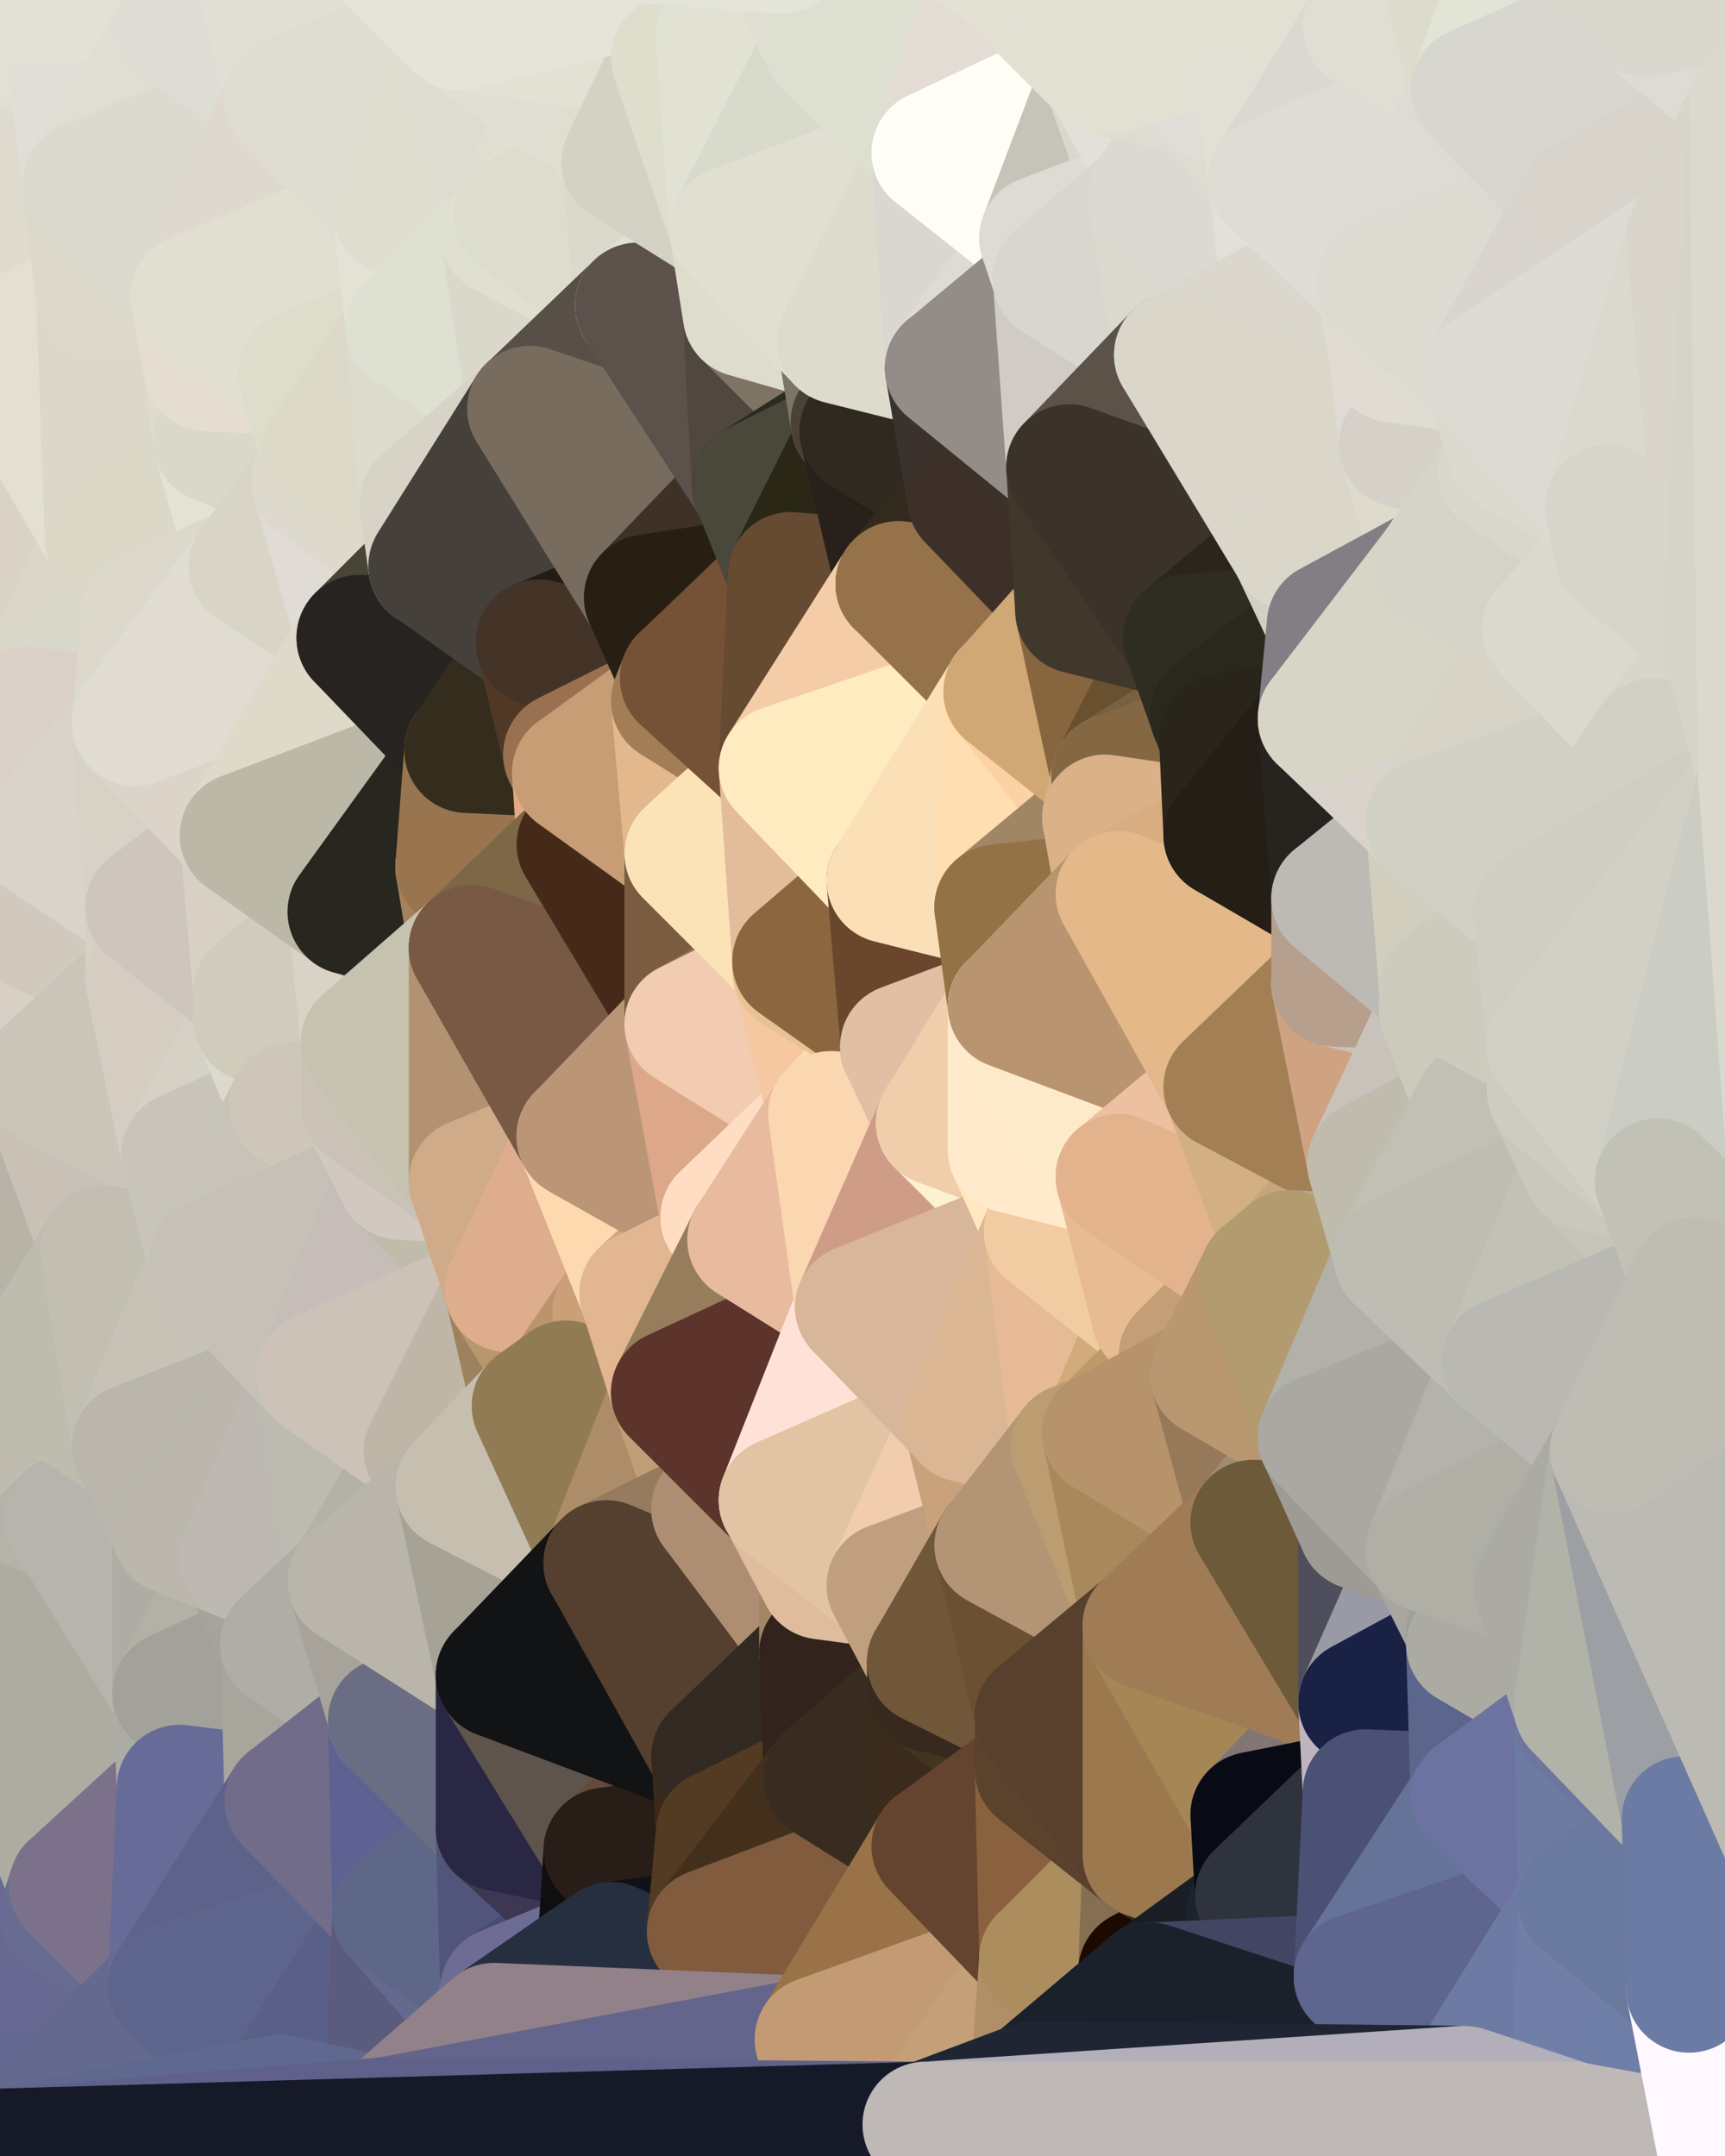 <?xml version="1.0" standalone="yes"?>
<svg width="384" height="480" xmlns="http://www.w3.org/2000/svg" version="1.1" ><polygon points="-28,60 -17,317 -17,180" fill="rgba(215, 207, 196, 1)" stroke="rgba(215, 207, 196, 1)" stroke-width="28" stroke-linejoin="round"/>
		<polygon points="-17,180 -17,317 -14,197" fill="rgba(215, 205, 196, 1)" stroke="rgba(215, 205, 196, 1)" stroke-width="28" stroke-linejoin="round"/>
		<polygon points="-17,317 -9,437 -8,360" fill="rgba(177, 175, 162, 1)" stroke="rgba(177, 175, 162, 1)" stroke-width="28" stroke-linejoin="round"/>
		<polygon points="-28,60 -4,38 0,0" fill="rgba(222, 220, 208, 1)" stroke="rgba(222, 220, 208, 1)" stroke-width="28" stroke-linejoin="round"/>
		<polygon points="0,300 -17,317 6,306" fill="rgba(194, 190, 178, 1)" stroke="rgba(194, 190, 178, 1)" stroke-width="28" stroke-linejoin="round"/>
		<polygon points="-17,180 -14,197 9,186" fill="rgba(211, 203, 192, 1)" stroke="rgba(211, 203, 192, 1)" stroke-width="28" stroke-linejoin="round"/>
		<polygon points="-14,197 -17,317 9,240" fill="rgba(210, 202, 189, 1)" stroke="rgba(210, 202, 189, 1)" stroke-width="28" stroke-linejoin="round"/>
		<polygon points="-17,317 0,300 9,240" fill="rgba(197, 193, 182, 1)" stroke="rgba(197, 193, 182, 1)" stroke-width="28" stroke-linejoin="round"/>
		<polygon points="-4,38 -28,60 -1,77" fill="rgba(222, 218, 206, 1)" stroke="rgba(222, 218, 206, 1)" stroke-width="28" stroke-linejoin="round"/>
		<polygon points="-17,317 -8,360 15,338" fill="rgba(186, 182, 171, 1)" stroke="rgba(186, 182, 171, 1)" stroke-width="28" stroke-linejoin="round"/>
		<polygon points="6,158 -17,180 9,186" fill="rgba(214, 210, 201, 1)" stroke="rgba(214, 210, 201, 1)" stroke-width="28" stroke-linejoin="round"/>
		<polygon points="-9,437 14,426 16,420" fill="rgba(104, 110, 144, 1)" stroke="rgba(104, 110, 144, 1)" stroke-width="28" stroke-linejoin="round"/>
		<polygon points="0,0 -4,38 16,17" fill="rgba(227, 220, 210, 1)" stroke="rgba(227, 220, 210, 1)" stroke-width="28" stroke-linejoin="round"/>
		<polygon points="-28,60 -17,180 6,158" fill="rgba(222, 214, 201, 1)" stroke="rgba(222, 214, 201, 1)" stroke-width="28" stroke-linejoin="round"/>
		<polygon points="-1,77 -28,60 6,158" fill="rgba(220, 217, 202, 1)" stroke="rgba(220, 217, 202, 1)" stroke-width="28" stroke-linejoin="round"/>
		<polygon points="6,306 -17,317 15,338" fill="rgba(190, 186, 174, 1)" stroke="rgba(190, 186, 174, 1)" stroke-width="28" stroke-linejoin="round"/>
		<polygon points="-8,360 -9,437 16,420" fill="rgba(172, 169, 154, 1)" stroke="rgba(172, 169, 154, 1)" stroke-width="28" stroke-linejoin="round"/>
		<polygon points="16,17 -4,38 19,41" fill="rgba(222, 222, 210, 1)" stroke="rgba(222, 222, 210, 1)" stroke-width="28" stroke-linejoin="round"/>
		<polygon points="-1,77 6,158 24,120" fill="rgba(218, 210, 199, 1)" stroke="rgba(218, 210, 199, 1)" stroke-width="28" stroke-linejoin="round"/>
		<polygon points="9,240 0,300 23,278" fill="rgba(183, 179, 167, 1)" stroke="rgba(183, 179, 167, 1)" stroke-width="28" stroke-linejoin="round"/>
		<polygon points="-4,38 -1,77 22,66" fill="rgba(219, 215, 203, 1)" stroke="rgba(219, 215, 203, 1)" stroke-width="28" stroke-linejoin="round"/>
		<polygon points="19,41 -4,38 22,66" fill="rgba(222, 218, 206, 1)" stroke="rgba(222, 218, 206, 1)" stroke-width="28" stroke-linejoin="round"/>
		<polygon points="0,0 16,17 30,0" fill="rgba(227, 225, 213, 1)" stroke="rgba(227, 225, 213, 1)" stroke-width="28" stroke-linejoin="round"/>
		<polygon points="6,306 15,338 30,322" fill="rgba(191, 187, 175, 1)" stroke="rgba(191, 187, 175, 1)" stroke-width="28" stroke-linejoin="round"/>
		<polygon points="0,300 6,306 23,278" fill="rgba(183, 179, 167, 1)" stroke="rgba(183, 179, 167, 1)" stroke-width="28" stroke-linejoin="round"/>
		<polygon points="24,120 6,158 32,137" fill="rgba(218, 215, 200, 1)" stroke="rgba(218, 215, 200, 1)" stroke-width="28" stroke-linejoin="round"/>
		<polygon points="33,202 9,186 33,218" fill="rgba(213, 205, 194, 1)" stroke="rgba(213, 205, 194, 1)" stroke-width="28" stroke-linejoin="round"/>
		<polygon points="-14,197 9,240 33,218" fill="rgba(216, 208, 197, 1)" stroke="rgba(216, 208, 197, 1)" stroke-width="28" stroke-linejoin="round"/>
		<polygon points="9,186 -14,197 33,218" fill="rgba(209, 201, 190, 1)" stroke="rgba(209, 201, 190, 1)" stroke-width="28" stroke-linejoin="round"/>
		<polygon points="6,158 30,161 32,137" fill="rgba(215, 216, 202, 1)" stroke="rgba(215, 216, 202, 1)" stroke-width="28" stroke-linejoin="round"/>
		<polygon points="6,158 9,186 30,161" fill="rgba(218, 208, 199, 1)" stroke="rgba(218, 208, 199, 1)" stroke-width="28" stroke-linejoin="round"/>
		<polygon points="30,322 15,338 39,341" fill="rgba(192, 188, 176, 1)" stroke="rgba(192, 188, 176, 1)" stroke-width="28" stroke-linejoin="round"/>
		<polygon points="-9,437 0,479 38,442" fill="rgba(101, 104, 147, 1)" stroke="rgba(101, 104, 147, 1)" stroke-width="28" stroke-linejoin="round"/>
		<polygon points="14,426 -9,437 38,442" fill="rgba(103, 105, 146, 1)" stroke="rgba(103, 105, 146, 1)" stroke-width="28" stroke-linejoin="round"/>
		<polygon points="9,240 23,278 41,257" fill="rgba(201, 193, 182, 1)" stroke="rgba(201, 193, 182, 1)" stroke-width="28" stroke-linejoin="round"/>
		<polygon points="39,377 16,420 40,398" fill="rgba(168, 168, 160, 1)" stroke="rgba(168, 168, 160, 1)" stroke-width="28" stroke-linejoin="round"/>
		<polygon points="30,0 16,17 40,6" fill="rgba(220, 220, 208, 1)" stroke="rgba(220, 220, 208, 1)" stroke-width="28" stroke-linejoin="round"/>
		<polygon points="15,338 -8,360 39,377" fill="rgba(181, 179, 167, 1)" stroke="rgba(181, 179, 167, 1)" stroke-width="28" stroke-linejoin="round"/>
		<polygon points="-8,360 16,420 39,377" fill="rgba(174, 172, 160, 1)" stroke="rgba(174, 172, 160, 1)" stroke-width="28" stroke-linejoin="round"/>
		<polygon points="16,420 14,426 38,442" fill="rgba(104, 108, 146, 1)" stroke="rgba(104, 108, 146, 1)" stroke-width="28" stroke-linejoin="round"/>
		<polygon points="43,66 22,66 46,82" fill="rgba(221, 218, 203, 1)" stroke="rgba(221, 218, 203, 1)" stroke-width="28" stroke-linejoin="round"/>
		<polygon points="39,341 15,338 39,377" fill="rgba(183, 180, 173, 1)" stroke="rgba(183, 180, 173, 1)" stroke-width="28" stroke-linejoin="round"/>
		<polygon points="22,66 -1,77 24,120" fill="rgba(227, 224, 209, 1)" stroke="rgba(227, 224, 209, 1)" stroke-width="28" stroke-linejoin="round"/>
		<polygon points="46,82 24,120 48,98" fill="rgba(215, 213, 198, 1)" stroke="rgba(215, 213, 198, 1)" stroke-width="28" stroke-linejoin="round"/>
		<polygon points="41,257 23,278 47,281" fill="rgba(200, 191, 182, 1)" stroke="rgba(200, 191, 182, 1)" stroke-width="28" stroke-linejoin="round"/>
		<polygon points="22,66 24,120 46,82" fill="rgba(219, 215, 203, 1)" stroke="rgba(219, 215, 203, 1)" stroke-width="28" stroke-linejoin="round"/>
		<polygon points="19,41 22,66 43,66" fill="rgba(220, 217, 202, 1)" stroke="rgba(220, 217, 202, 1)" stroke-width="28" stroke-linejoin="round"/>
		<polygon points="33,218 9,240 41,257" fill="rgba(201, 197, 185, 1)" stroke="rgba(201, 197, 185, 1)" stroke-width="28" stroke-linejoin="round"/>
		<polygon points="30,161 9,186 33,202" fill="rgba(218, 211, 201, 1)" stroke="rgba(218, 211, 201, 1)" stroke-width="28" stroke-linejoin="round"/>
		<polygon points="23,278 6,306 30,322" fill="rgba(190, 188, 175, 1)" stroke="rgba(190, 188, 175, 1)" stroke-width="28" stroke-linejoin="round"/>
		<polygon points="30,161 33,202 54,186" fill="rgba(214, 210, 198, 1)" stroke="rgba(214, 210, 198, 1)" stroke-width="28" stroke-linejoin="round"/>
		<polygon points="23,278 30,322 47,281" fill="rgba(194, 190, 178, 1)" stroke="rgba(194, 190, 178, 1)" stroke-width="28" stroke-linejoin="round"/>
		<polygon points="24,120 32,137 56,126" fill="rgba(218, 214, 202, 1)" stroke="rgba(218, 214, 202, 1)" stroke-width="28" stroke-linejoin="round"/>
		<polygon points="16,17 19,41 40,6" fill="rgba(225, 222, 215, 1)" stroke="rgba(225, 222, 215, 1)" stroke-width="28" stroke-linejoin="round"/>
		<polygon points="33,202 33,218 57,221" fill="rgba(216, 208, 195, 1)" stroke="rgba(216, 208, 195, 1)" stroke-width="28" stroke-linejoin="round"/>
		<polygon points="33,218 57,227 57,221" fill="rgba(217, 209, 196, 1)" stroke="rgba(217, 209, 196, 1)" stroke-width="28" stroke-linejoin="round"/>
		<polygon points="33,218 41,257 57,227" fill="rgba(213, 205, 194, 1)" stroke="rgba(213, 205, 194, 1)" stroke-width="28" stroke-linejoin="round"/>
		<polygon points="48,98 24,120 56,126" fill="rgba(219, 216, 199, 1)" stroke="rgba(219, 216, 199, 1)" stroke-width="28" stroke-linejoin="round"/>
		<polygon points="30,0 40,6 54,-21" fill="rgba(231, 231, 219, 1)" stroke="rgba(231, 231, 219, 1)" stroke-width="28" stroke-linejoin="round"/>
		<polygon points="0,0 30,0 54,-21" fill="rgba(225, 225, 213, 1)" stroke="rgba(225, 225, 213, 1)" stroke-width="28" stroke-linejoin="round"/>
		<polygon points="39,341 39,377 54,347" fill="rgba(175, 172, 165, 1)" stroke="rgba(175, 172, 165, 1)" stroke-width="28" stroke-linejoin="round"/>
		<polygon points="16,420 38,442 40,398" fill="rgba(123, 113, 138, 1)" stroke="rgba(123, 113, 138, 1)" stroke-width="28" stroke-linejoin="round"/>
		<polygon points="38,442 0,479 62,467" fill="rgba(100, 105, 143, 1)" stroke="rgba(100, 105, 143, 1)" stroke-width="28" stroke-linejoin="round"/>
		<polygon points="54,347 39,377 63,366" fill="rgba(179, 177, 165, 1)" stroke="rgba(179, 177, 165, 1)" stroke-width="28" stroke-linejoin="round"/>
		<polygon points="57,227 41,257 65,246" fill="rgba(213, 209, 197, 1)" stroke="rgba(213, 209, 197, 1)" stroke-width="28" stroke-linejoin="round"/>
		<polygon points="40,6 19,41 64,22" fill="rgba(222, 222, 210, 1)" stroke="rgba(222, 222, 210, 1)" stroke-width="28" stroke-linejoin="round"/>
		<polygon points="46,82 48,98 67,83" fill="rgba(223, 220, 205, 1)" stroke="rgba(223, 220, 205, 1)" stroke-width="28" stroke-linejoin="round"/>
		<polygon points="54,186 33,202 57,221" fill="rgba(206, 197, 188, 1)" stroke="rgba(206, 197, 188, 1)" stroke-width="28" stroke-linejoin="round"/>
		<polygon points="48,98 56,126 70,107" fill="rgba(228, 226, 213, 1)" stroke="rgba(228, 226, 213, 1)" stroke-width="28" stroke-linejoin="round"/>
		<polygon points="47,281 30,322 71,306" fill="rgba(198, 194, 182, 1)" stroke="rgba(198, 194, 182, 1)" stroke-width="28" stroke-linejoin="round"/>
		<polygon points="19,41 43,66 64,22" fill="rgba(220, 218, 206, 1)" stroke="rgba(220, 218, 206, 1)" stroke-width="28" stroke-linejoin="round"/>
		<polygon points="39,377 40,398 64,401" fill="rgba(172, 171, 166, 1)" stroke="rgba(172, 171, 166, 1)" stroke-width="28" stroke-linejoin="round"/>
		<polygon points="67,83 48,98 72,101" fill="rgba(220, 217, 202, 1)" stroke="rgba(220, 217, 202, 1)" stroke-width="28" stroke-linejoin="round"/>
		<polygon points="48,98 70,107 72,101" fill="rgba(218, 216, 203, 1)" stroke="rgba(218, 216, 203, 1)" stroke-width="28" stroke-linejoin="round"/>
		<polygon points="30,322 39,341 71,306" fill="rgba(186, 182, 171, 1)" stroke="rgba(186, 182, 171, 1)" stroke-width="28" stroke-linejoin="round"/>
		<polygon points="43,66 46,82 67,83" fill="rgba(229, 221, 208, 1)" stroke="rgba(229, 221, 208, 1)" stroke-width="28" stroke-linejoin="round"/>
		<polygon points="63,366 39,377 64,401" fill="rgba(162, 162, 154, 1)" stroke="rgba(162, 162, 154, 1)" stroke-width="28" stroke-linejoin="round"/>
		<polygon points="40,398 38,442 64,401" fill="rgba(103, 107, 152, 1)" stroke="rgba(103, 107, 152, 1)" stroke-width="28" stroke-linejoin="round"/>
		<polygon points="32,137 30,161 56,126" fill="rgba(220, 216, 204, 1)" stroke="rgba(220, 216, 204, 1)" stroke-width="28" stroke-linejoin="round"/>
		<polygon points="54,186 57,221 78,203" fill="rgba(216, 208, 197, 1)" stroke="rgba(216, 208, 197, 1)" stroke-width="28" stroke-linejoin="round"/>
		<polygon points="54,347 63,366 78,352" fill="rgba(166, 163, 156, 1)" stroke="rgba(166, 163, 156, 1)" stroke-width="28" stroke-linejoin="round"/>
		<polygon points="39,341 54,347 71,306" fill="rgba(187, 183, 172, 1)" stroke="rgba(187, 183, 172, 1)" stroke-width="28" stroke-linejoin="round"/>
		<polygon points="41,257 47,281 65,246" fill="rgba(200, 196, 185, 1)" stroke="rgba(200, 196, 185, 1)" stroke-width="28" stroke-linejoin="round"/>
		<polygon points="57,227 65,246 81,232" fill="rgba(220, 216, 207, 1)" stroke="rgba(220, 216, 207, 1)" stroke-width="28" stroke-linejoin="round"/>
		<polygon points="65,246 81,246 81,232" fill="rgba(207, 198, 191, 1)" stroke="rgba(207, 198, 191, 1)" stroke-width="28" stroke-linejoin="round"/>
		<polygon points="57,221 57,227 81,232" fill="rgba(207, 204, 187, 1)" stroke="rgba(207, 204, 187, 1)" stroke-width="28" stroke-linejoin="round"/>
		<polygon points="30,161 54,186 80,142" fill="rgba(220, 212, 201, 1)" stroke="rgba(220, 212, 201, 1)" stroke-width="28" stroke-linejoin="round"/>
		<polygon points="56,126 30,161 80,142" fill="rgba(224, 220, 209, 1)" stroke="rgba(224, 220, 209, 1)" stroke-width="28" stroke-linejoin="round"/>
		<polygon points="54,-21 40,6 64,22" fill="rgba(221, 221, 213, 1)" stroke="rgba(221, 221, 213, 1)" stroke-width="28" stroke-linejoin="round"/>
		<polygon points="54,-21 64,22 78,-18" fill="rgba(223, 223, 211, 1)" stroke="rgba(223, 223, 211, 1)" stroke-width="28" stroke-linejoin="round"/>
		<polygon points="63,366 64,401 87,383" fill="rgba(168, 165, 156, 1)" stroke="rgba(168, 165, 156, 1)" stroke-width="28" stroke-linejoin="round"/>
		<polygon points="87,382 63,366 87,383" fill="rgba(175, 172, 165, 1)" stroke="rgba(175, 172, 165, 1)" stroke-width="28" stroke-linejoin="round"/>
		<polygon points="64,401 38,442 88,426" fill="rgba(93, 98, 138, 1)" stroke="rgba(93, 98, 138, 1)" stroke-width="28" stroke-linejoin="round"/>
		<polygon points="64,22 43,66 88,47" fill="rgba(223, 216, 206, 1)" stroke="rgba(223, 216, 206, 1)" stroke-width="28" stroke-linejoin="round"/>
		<polygon points="78,203 57,221 81,232" fill="rgba(207, 204, 189, 1)" stroke="rgba(207, 204, 189, 1)" stroke-width="28" stroke-linejoin="round"/>
		<polygon points="65,246 47,281 89,262" fill="rgba(199, 195, 184, 1)" stroke="rgba(199, 195, 184, 1)" stroke-width="28" stroke-linejoin="round"/>
		<polygon points="81,246 65,246 89,262" fill="rgba(206, 198, 185, 1)" stroke="rgba(206, 198, 185, 1)" stroke-width="28" stroke-linejoin="round"/>
		<polygon points="43,66 67,83 88,47" fill="rgba(225, 223, 208, 1)" stroke="rgba(225, 223, 208, 1)" stroke-width="28" stroke-linejoin="round"/>
		<polygon points="38,442 62,467 88,426" fill="rgba(93, 101, 140, 1)" stroke="rgba(93, 101, 140, 1)" stroke-width="28" stroke-linejoin="round"/>
		<polygon points="70,107 56,126 80,142" fill="rgba(216, 213, 198, 1)" stroke="rgba(216, 213, 198, 1)" stroke-width="28" stroke-linejoin="round"/>
		<polygon points="71,306 54,347 78,352" fill="rgba(189, 184, 178, 1)" stroke="rgba(189, 184, 178, 1)" stroke-width="28" stroke-linejoin="round"/>
		<polygon points="72,101 70,107 94,112" fill="rgba(222, 220, 205, 1)" stroke="rgba(222, 220, 205, 1)" stroke-width="28" stroke-linejoin="round"/>
		<polygon points="88,47 67,83 91,73" fill="rgba(225, 223, 210, 1)" stroke="rgba(225, 223, 210, 1)" stroke-width="28" stroke-linejoin="round"/>
		<polygon points="71,306 78,352 95,323" fill="rgba(189, 187, 175, 1)" stroke="rgba(189, 187, 175, 1)" stroke-width="28" stroke-linejoin="round"/>
		<polygon points="78,352 63,366 87,382" fill="rgba(176, 173, 166, 1)" stroke="rgba(176, 173, 166, 1)" stroke-width="28" stroke-linejoin="round"/>
		<polygon points="70,107 80,142 96,126" fill="rgba(224, 219, 213, 1)" stroke="rgba(224, 219, 213, 1)" stroke-width="28" stroke-linejoin="round"/>
		<polygon points="94,112 70,107 96,126" fill="rgba(221, 217, 205, 1)" stroke="rgba(221, 217, 205, 1)" stroke-width="28" stroke-linejoin="round"/>
		<polygon points="67,83 72,101 91,73" fill="rgba(222, 221, 203, 1)" stroke="rgba(222, 221, 203, 1)" stroke-width="28" stroke-linejoin="round"/>
		<polygon points="47,281 71,306 89,262" fill="rgba(197, 193, 182, 1)" stroke="rgba(197, 193, 182, 1)" stroke-width="28" stroke-linejoin="round"/>
		<polygon points="78,-18 64,22 102,6" fill="rgba(223, 223, 211, 1)" stroke="rgba(223, 223, 211, 1)" stroke-width="28" stroke-linejoin="round"/>
		<polygon points="95,323 78,352 102,331" fill="rgba(180, 177, 168, 1)" stroke="rgba(180, 177, 168, 1)" stroke-width="28" stroke-linejoin="round"/>
		<polygon points="62,467 86,472 88,426" fill="rgba(90, 95, 135, 1)" stroke="rgba(90, 95, 135, 1)" stroke-width="28" stroke-linejoin="round"/>
		<polygon points="80,142 54,186 104,167" fill="rgba(223, 217, 201, 1)" stroke="rgba(223, 217, 201, 1)" stroke-width="28" stroke-linejoin="round"/>
		<polygon points="78,203 81,232 105,211" fill="rgba(217, 211, 199, 1)" stroke="rgba(217, 211, 199, 1)" stroke-width="28" stroke-linejoin="round"/>
		<polygon points="102,193 78,203 105,211" fill="rgba(53, 43, 41, 1)" stroke="rgba(53, 43, 41, 1)" stroke-width="28" stroke-linejoin="round"/>
		<polygon points="54,186 78,203 104,167" fill="rgba(187, 184, 167, 1)" stroke="rgba(187, 184, 167, 1)" stroke-width="28" stroke-linejoin="round"/>
		<polygon points="78,203 102,193 104,167" fill="rgba(39, 39, 31, 1)" stroke="rgba(39, 39, 31, 1)" stroke-width="28" stroke-linejoin="round"/>
		<polygon points="91,73 72,101 94,112" fill="rgba(220, 217, 200, 1)" stroke="rgba(220, 217, 200, 1)" stroke-width="28" stroke-linejoin="round"/>
		<polygon points="87,383 64,401 88,426" fill="rgba(113, 108, 138, 1)" stroke="rgba(113, 108, 138, 1)" stroke-width="28" stroke-linejoin="round"/>
		<polygon points="88,426 86,472 110,451" fill="rgba(91, 91, 125, 1)" stroke="rgba(91, 91, 125, 1)" stroke-width="28" stroke-linejoin="round"/>
		<polygon points="64,22 88,47 102,6" fill="rgba(221, 221, 209, 1)" stroke="rgba(221, 221, 209, 1)" stroke-width="28" stroke-linejoin="round"/>
		<polygon points="87,383 88,426 111,407" fill="rgba(94, 98, 146, 1)" stroke="rgba(94, 98, 146, 1)" stroke-width="28" stroke-linejoin="round"/>
		<polygon points="88,426 110,451 112,443" fill="rgba(100, 105, 143, 1)" stroke="rgba(100, 105, 143, 1)" stroke-width="28" stroke-linejoin="round"/>
		<polygon points="89,262 71,306 113,287" fill="rgba(198, 189, 184, 1)" stroke="rgba(198, 189, 184, 1)" stroke-width="28" stroke-linejoin="round"/>
		<polygon points="105,263 89,262 113,287" fill="rgba(193, 187, 171, 1)" stroke="rgba(193, 187, 171, 1)" stroke-width="28" stroke-linejoin="round"/>
		<polygon points="88,47 91,73 112,52" fill="rgba(228, 226, 213, 1)" stroke="rgba(228, 226, 213, 1)" stroke-width="28" stroke-linejoin="round"/>
		<polygon points="87,382 87,383 111,373" fill="rgba(170, 163, 157, 1)" stroke="rgba(170, 163, 157, 1)" stroke-width="28" stroke-linejoin="round"/>
		<polygon points="78,352 87,382 111,373" fill="rgba(167, 163, 154, 1)" stroke="rgba(167, 163, 154, 1)" stroke-width="28" stroke-linejoin="round"/>
		<polygon points="81,246 89,262 105,263" fill="rgba(209, 200, 191, 1)" stroke="rgba(209, 200, 191, 1)" stroke-width="28" stroke-linejoin="round"/>
		<polygon points="88,47 112,52 115,48" fill="rgba(222, 220, 207, 1)" stroke="rgba(222, 220, 207, 1)" stroke-width="28" stroke-linejoin="round"/>
		<polygon points="71,306 95,323 113,287" fill="rgba(204, 194, 184, 1)" stroke="rgba(204, 194, 184, 1)" stroke-width="28" stroke-linejoin="round"/>
		<polygon points="91,73 94,112 118,91" fill="rgba(221, 219, 206, 1)" stroke="rgba(221, 219, 206, 1)" stroke-width="28" stroke-linejoin="round"/>
		<polygon points="96,126 80,142 120,143" fill="rgba(72, 69, 54, 1)" stroke="rgba(72, 69, 54, 1)" stroke-width="28" stroke-linejoin="round"/>
		<polygon points="80,142 104,167 120,143" fill="rgba(39, 35, 32, 1)" stroke="rgba(39, 35, 32, 1)" stroke-width="28" stroke-linejoin="round"/>
		<polygon points="95,323 102,331 119,313" fill="rgba(188, 184, 172, 1)" stroke="rgba(188, 184, 172, 1)" stroke-width="28" stroke-linejoin="round"/>
		<polygon points="113,287 95,323 119,313" fill="rgba(191, 182, 167, 1)" stroke="rgba(191, 182, 167, 1)" stroke-width="28" stroke-linejoin="round"/>
		<polygon points="102,6 88,47 115,48" fill="rgba(223, 221, 208, 1)" stroke="rgba(223, 221, 208, 1)" stroke-width="28" stroke-linejoin="round"/>
		<polygon points="111,407 88,426 112,443" fill="rgba(94, 103, 136, 1)" stroke="rgba(94, 103, 136, 1)" stroke-width="28" stroke-linejoin="round"/>
		<polygon points="87,383 111,407 111,373" fill="rgba(107, 109, 132, 1)" stroke="rgba(107, 109, 132, 1)" stroke-width="28" stroke-linejoin="round"/>
		<polygon points="102,331 78,352 111,373" fill="rgba(185, 181, 170, 1)" stroke="rgba(185, 181, 170, 1)" stroke-width="28" stroke-linejoin="round"/>
		<polygon points="102,6 115,48 126,23" fill="rgba(222, 220, 208, 1)" stroke="rgba(222, 220, 208, 1)" stroke-width="28" stroke-linejoin="round"/>
		<polygon points="126,168 104,167 128,172" fill="rgba(132, 93, 64, 1)" stroke="rgba(132, 93, 64, 1)" stroke-width="28" stroke-linejoin="round"/>
		<polygon points="113,287 119,313 126,308" fill="rgba(158, 130, 93, 1)" stroke="rgba(158, 130, 93, 1)" stroke-width="28" stroke-linejoin="round"/>
		<polygon points="81,232 81,246 105,263" fill="rgba(202, 194, 183, 1)" stroke="rgba(202, 194, 183, 1)" stroke-width="28" stroke-linejoin="round"/>
		<polygon points="102,193 105,211 129,188" fill="rgba(164, 130, 93, 1)" stroke="rgba(164, 130, 93, 1)" stroke-width="28" stroke-linejoin="round"/>
		<polygon points="128,172 102,193 129,188" fill="rgba(182, 145, 100, 1)" stroke="rgba(182, 145, 100, 1)" stroke-width="28" stroke-linejoin="round"/>
		<polygon points="104,167 102,193 128,172" fill="rgba(152, 117, 79, 1)" stroke="rgba(152, 117, 79, 1)" stroke-width="28" stroke-linejoin="round"/>
		<polygon points="120,143 104,167 126,168" fill="rgba(52, 45, 29, 1)" stroke="rgba(52, 45, 29, 1)" stroke-width="28" stroke-linejoin="round"/>
		<polygon points="112,52 91,73 118,91" fill="rgba(222, 224, 210, 1)" stroke="rgba(222, 224, 210, 1)" stroke-width="28" stroke-linejoin="round"/>
		<polygon points="81,232 105,263 105,211" fill="rgba(197, 194, 175, 1)" stroke="rgba(197, 194, 175, 1)" stroke-width="28" stroke-linejoin="round"/>
		<polygon points="111,407 112,443 134,428" fill="rgba(81, 85, 123, 1)" stroke="rgba(81, 85, 123, 1)" stroke-width="28" stroke-linejoin="round"/>
		<polygon points="105,211 105,263 129,253" fill="rgba(179, 146, 113, 1)" stroke="rgba(179, 146, 113, 1)" stroke-width="28" stroke-linejoin="round"/>
		<polygon points="102,331 111,373 135,348" fill="rgba(166, 162, 150, 1)" stroke="rgba(166, 162, 150, 1)" stroke-width="28" stroke-linejoin="round"/>
		<polygon points="134,428 112,443 136,433" fill="rgba(71, 76, 116, 1)" stroke="rgba(71, 76, 116, 1)" stroke-width="28" stroke-linejoin="round"/>
		<polygon points="111,407 134,428 135,412" fill="rgba(61, 55, 83, 1)" stroke="rgba(61, 55, 83, 1)" stroke-width="28" stroke-linejoin="round"/>
		<polygon points="113,287 126,308 137,292" fill="rgba(183, 151, 110, 1)" stroke="rgba(183, 151, 110, 1)" stroke-width="28" stroke-linejoin="round"/>
		<polygon points="126,23 115,48 136,31" fill="rgba(222, 223, 209, 1)" stroke="rgba(222, 223, 209, 1)" stroke-width="28" stroke-linejoin="round"/>
		<polygon points="136,31 115,48 139,36" fill="rgba(226, 224, 211, 1)" stroke="rgba(226, 224, 211, 1)" stroke-width="28" stroke-linejoin="round"/>
		<polygon points="119,313 102,331 135,348" fill="rgba(198, 191, 175, 1)" stroke="rgba(198, 191, 175, 1)" stroke-width="28" stroke-linejoin="round"/>
		<polygon points="105,263 113,287 129,253" fill="rgba(207, 171, 137, 1)" stroke="rgba(207, 171, 137, 1)" stroke-width="28" stroke-linejoin="round"/>
		<polygon points="112,52 118,91 142,68" fill="rgba(218, 216, 203, 1)" stroke="rgba(218, 216, 203, 1)" stroke-width="28" stroke-linejoin="round"/>
		<polygon points="115,48 112,52 142,68" fill="rgba(223, 224, 208, 1)" stroke="rgba(223, 224, 208, 1)" stroke-width="28" stroke-linejoin="round"/>
		<polygon points="94,112 96,126 118,91" fill="rgba(215, 211, 199, 1)" stroke="rgba(215, 211, 199, 1)" stroke-width="28" stroke-linejoin="round"/>
		<polygon points="118,91 120,143 144,133" fill="rgba(111, 99, 85, 1)" stroke="rgba(111, 99, 85, 1)" stroke-width="28" stroke-linejoin="round"/>
		<polygon points="129,253 137,292 143,288" fill="rgba(230, 185, 146, 1)" stroke="rgba(230, 185, 146, 1)" stroke-width="28" stroke-linejoin="round"/>
		<polygon points="129,253 113,287 137,292" fill="rgba(222, 173, 141, 1)" stroke="rgba(222, 173, 141, 1)" stroke-width="28" stroke-linejoin="round"/>
		<polygon points="112,443 110,451 136,433" fill="rgba(110, 108, 148, 1)" stroke="rgba(110, 108, 148, 1)" stroke-width="28" stroke-linejoin="round"/>
		<polygon points="118,91 96,126 120,143" fill="rgba(69, 64, 58, 1)" stroke="rgba(69, 64, 58, 1)" stroke-width="28" stroke-linejoin="round"/>
		<polygon points="137,292 126,308 150,310" fill="rgba(187, 148, 107, 1)" stroke="rgba(187, 148, 107, 1)" stroke-width="28" stroke-linejoin="round"/>
		<polygon points="120,143 126,168 150,156" fill="rgba(79, 56, 38, 1)" stroke="rgba(79, 56, 38, 1)" stroke-width="28" stroke-linejoin="round"/>
		<polygon points="126,23 136,31 150,13" fill="rgba(224, 223, 205, 1)" stroke="rgba(224, 223, 205, 1)" stroke-width="28" stroke-linejoin="round"/>
		<polygon points="139,36 115,48 142,68" fill="rgba(220, 221, 205, 1)" stroke="rgba(220, 221, 205, 1)" stroke-width="28" stroke-linejoin="round"/>
		<polygon points="111,373 111,407 135,412" fill="rgba(42, 39, 68, 1)" stroke="rgba(42, 39, 68, 1)" stroke-width="28" stroke-linejoin="round"/>
		<polygon points="144,133 120,143 152,151" fill="rgba(33, 29, 20, 1)" stroke="rgba(33, 29, 20, 1)" stroke-width="28" stroke-linejoin="round"/>
		<polygon points="120,143 150,156 152,151" fill="rgba(68, 52, 39, 1)" stroke="rgba(68, 52, 39, 1)" stroke-width="28" stroke-linejoin="round"/>
		<polygon points="126,168 128,172 150,156" fill="rgba(153, 112, 80, 1)" stroke="rgba(153, 112, 80, 1)" stroke-width="28" stroke-linejoin="round"/>
		<polygon points="128,172 129,188 153,190" fill="rgba(225, 169, 134, 1)" stroke="rgba(225, 169, 134, 1)" stroke-width="28" stroke-linejoin="round"/>
		<polygon points="129,188 105,211 153,228" fill="rgba(126, 103, 71, 1)" stroke="rgba(126, 103, 71, 1)" stroke-width="28" stroke-linejoin="round"/>
		<polygon points="105,211 129,253 153,228" fill="rgba(120, 89, 68, 1)" stroke="rgba(120, 89, 68, 1)" stroke-width="28" stroke-linejoin="round"/>
		<polygon points="126,308 135,348 150,310" fill="rgba(148, 118, 84, 1)" stroke="rgba(148, 118, 84, 1)" stroke-width="28" stroke-linejoin="round"/>
		<polygon points="143,288 137,292 150,310" fill="rgba(204, 159, 120, 1)" stroke="rgba(204, 159, 120, 1)" stroke-width="28" stroke-linejoin="round"/>
		<polygon points="102,6 126,23 150,13" fill="rgba(225, 223, 211, 1)" stroke="rgba(225, 223, 211, 1)" stroke-width="28" stroke-linejoin="round"/>
		<polygon points="126,308 119,313 135,348" fill="rgba(145, 123, 84, 1)" stroke="rgba(145, 123, 84, 1)" stroke-width="28" stroke-linejoin="round"/>
		<polygon points="134,428 136,433 158,430" fill="rgba(18, 20, 35, 1)" stroke="rgba(18, 20, 35, 1)" stroke-width="28" stroke-linejoin="round"/>
		<polygon points="111,373 135,412 159,391" fill="rgba(94, 84, 75, 1)" stroke="rgba(94, 84, 75, 1)" stroke-width="28" stroke-linejoin="round"/>
		<polygon points="150,310 135,348 159,336" fill="rgba(173, 140, 105, 1)" stroke="rgba(173, 140, 105, 1)" stroke-width="28" stroke-linejoin="round"/>
		<polygon points="129,253 143,288 161,271" fill="rgba(252, 217, 175, 1)" stroke="rgba(252, 217, 175, 1)" stroke-width="28" stroke-linejoin="round"/>
		<polygon points="159,391 135,412 160,408" fill="rgba(99, 73, 56, 1)" stroke="rgba(99, 73, 56, 1)" stroke-width="28" stroke-linejoin="round"/>
		<polygon points="135,412 134,428 158,430" fill="rgba(15, 15, 17, 1)" stroke="rgba(15, 15, 17, 1)" stroke-width="28" stroke-linejoin="round"/>
		<polygon points="129,188 153,228 153,190" fill="rgba(69, 42, 25, 1)" stroke="rgba(69, 42, 25, 1)" stroke-width="28" stroke-linejoin="round"/>
		<polygon points="136,31 139,36 150,13" fill="rgba(224, 222, 207, 1)" stroke="rgba(224, 222, 207, 1)" stroke-width="28" stroke-linejoin="round"/>
		<polygon points="139,36 142,68 163,51" fill="rgba(219, 217, 204, 1)" stroke="rgba(219, 217, 204, 1)" stroke-width="28" stroke-linejoin="round"/>
		<polygon points="135,412 158,430 160,408" fill="rgba(40, 29, 23, 1)" stroke="rgba(40, 29, 23, 1)" stroke-width="28" stroke-linejoin="round"/>
		<polygon points="135,348 111,373 159,391" fill="rgba(18, 19, 21, 1)" stroke="rgba(18, 19, 21, 1)" stroke-width="28" stroke-linejoin="round"/>
		<polygon points="150,156 128,172 153,190" fill="rgba(199, 157, 117, 1)" stroke="rgba(199, 157, 117, 1)" stroke-width="28" stroke-linejoin="round"/>
		<polygon points="62,467 0,479 86,472" fill="rgba(95, 104, 143, 1)" stroke="rgba(95, 104, 143, 1)" stroke-width="28" stroke-linejoin="round"/>
		<polygon points="142,68 118,91 168,108" fill="rgba(88, 79, 70, 1)" stroke="rgba(88, 79, 70, 1)" stroke-width="28" stroke-linejoin="round"/>
		<polygon points="118,91 144,133 168,108" fill="rgba(120, 108, 94, 1)" stroke="rgba(120, 108, 94, 1)" stroke-width="28" stroke-linejoin="round"/>
		<polygon points="161,271 143,288 167,276" fill="rgba(210, 165, 126, 1)" stroke="rgba(210, 165, 126, 1)" stroke-width="28" stroke-linejoin="round"/>
		<polygon points="163,51 142,68 166,70" fill="rgba(225, 223, 210, 1)" stroke="rgba(225, 223, 210, 1)" stroke-width="28" stroke-linejoin="round"/>
		<polygon points="150,13 160,8 174,-11" fill="rgba(227, 228, 214, 1)" stroke="rgba(227, 228, 214, 1)" stroke-width="28" stroke-linejoin="round"/>
		<polygon points="150,156 153,190 174,171" fill="rgba(227, 184, 141, 1)" stroke="rgba(227, 184, 141, 1)" stroke-width="28" stroke-linejoin="round"/>
		<polygon points="153,228 129,253 161,271" fill="rgba(186, 150, 118, 1)" stroke="rgba(186, 150, 118, 1)" stroke-width="28" stroke-linejoin="round"/>
		<polygon points="168,108 144,133 176,128" fill="rgba(62, 50, 38, 1)" stroke="rgba(62, 50, 38, 1)" stroke-width="28" stroke-linejoin="round"/>
		<polygon points="166,70 142,68 168,108" fill="rgba(92, 81, 75, 1)" stroke="rgba(92, 81, 75, 1)" stroke-width="28" stroke-linejoin="round"/>
		<polygon points="153,190 153,228 177,214" fill="rgba(123, 92, 64, 1)" stroke="rgba(123, 92, 64, 1)" stroke-width="28" stroke-linejoin="round"/>
		<polygon points="153,228 177,216 177,214" fill="rgba(148, 111, 84, 1)" stroke="rgba(148, 111, 84, 1)" stroke-width="28" stroke-linejoin="round"/>
		<polygon points="144,133 152,151 176,128" fill="rgba(39, 31, 20, 1)" stroke="rgba(39, 31, 20, 1)" stroke-width="28" stroke-linejoin="round"/>
		<polygon points="150,310 159,336 174,334" fill="rgba(193, 158, 120, 1)" stroke="rgba(193, 158, 120, 1)" stroke-width="28" stroke-linejoin="round"/>
		<polygon points="102,6 150,13 174,-11" fill="rgba(227, 225, 212, 1)" stroke="rgba(227, 225, 212, 1)" stroke-width="28" stroke-linejoin="round"/>
		<polygon points="152,151 150,156 174,171" fill="rgba(163, 125, 86, 1)" stroke="rgba(163, 125, 86, 1)" stroke-width="28" stroke-linejoin="round"/>
		<polygon points="143,288 150,310 167,276" fill="rgba(226, 182, 145, 1)" stroke="rgba(226, 182, 145, 1)" stroke-width="28" stroke-linejoin="round"/>
		<polygon points="150,13 139,36 163,51" fill="rgba(212, 210, 197, 1)" stroke="rgba(212, 210, 197, 1)" stroke-width="28" stroke-linejoin="round"/>
		<polygon points="158,430 136,433 182,454" fill="rgba(17, 18, 23, 1)" stroke="rgba(17, 18, 23, 1)" stroke-width="28" stroke-linejoin="round"/>
		<polygon points="159,336 135,348 183,368" fill="rgba(150, 123, 94, 1)" stroke="rgba(150, 123, 94, 1)" stroke-width="28" stroke-linejoin="round"/>
		<polygon points="135,348 159,391 183,368" fill="rgba(85, 64, 47, 1)" stroke="rgba(85, 64, 47, 1)" stroke-width="28" stroke-linejoin="round"/>
		<polygon points="174,334 159,336 183,351" fill="rgba(191, 156, 126, 1)" stroke="rgba(191, 156, 126, 1)" stroke-width="28" stroke-linejoin="round"/>
		<polygon points="159,391 160,408 184,396" fill="rgba(58, 41, 25, 1)" stroke="rgba(58, 41, 25, 1)" stroke-width="28" stroke-linejoin="round"/>
		<polygon points="183,351 159,336 183,368" fill="rgba(173, 142, 114, 1)" stroke="rgba(173, 142, 114, 1)" stroke-width="28" stroke-linejoin="round"/>
		<polygon points="78,-18 102,6 174,-11" fill="rgba(230, 228, 216, 1)" stroke="rgba(230, 228, 216, 1)" stroke-width="28" stroke-linejoin="round"/>
		<polygon points="153,228 161,271 185,248" fill="rgba(221, 168, 137, 1)" stroke="rgba(221, 168, 137, 1)" stroke-width="28" stroke-linejoin="round"/>
		<polygon points="174,-11 160,8 184,10" fill="rgba(227, 228, 214, 1)" stroke="rgba(227, 228, 214, 1)" stroke-width="28" stroke-linejoin="round"/>
		<polygon points="160,8 150,13 163,51" fill="rgba(221, 222, 204, 1)" stroke="rgba(221, 222, 204, 1)" stroke-width="28" stroke-linejoin="round"/>
		<polygon points="136,433 110,451 182,454" fill="rgba(38, 47, 64, 1)" stroke="rgba(38, 47, 64, 1)" stroke-width="28" stroke-linejoin="round"/>
		<polygon points="166,70 168,108 190,94" fill="rgba(80, 71, 62, 1)" stroke="rgba(80, 71, 62, 1)" stroke-width="28" stroke-linejoin="round"/>
		<polygon points="177,216 153,228 185,248" fill="rgba(241, 204, 177, 1)" stroke="rgba(241, 204, 177, 1)" stroke-width="28" stroke-linejoin="round"/>
		<polygon points="183,368 159,391 184,396" fill="rgba(50, 41, 34, 1)" stroke="rgba(50, 41, 34, 1)" stroke-width="28" stroke-linejoin="round"/>
		<polygon points="187,76 166,70 190,94" fill="rgba(127, 115, 99, 1)" stroke="rgba(127, 115, 99, 1)" stroke-width="28" stroke-linejoin="round"/>
		<polygon points="161,271 167,276 185,248" fill="rgba(255, 221, 195, 1)" stroke="rgba(255, 221, 195, 1)" stroke-width="28" stroke-linejoin="round"/>
		<polygon points="190,94 168,108 192,96" fill="rgba(45, 43, 31, 1)" stroke="rgba(45, 43, 31, 1)" stroke-width="28" stroke-linejoin="round"/>
		<polygon points="167,276 150,310 191,291" fill="rgba(150, 126, 92, 1)" stroke="rgba(150, 126, 92, 1)" stroke-width="28" stroke-linejoin="round"/>
		<polygon points="160,8 163,51 184,10" fill="rgba(225, 226, 212, 1)" stroke="rgba(225, 226, 212, 1)" stroke-width="28" stroke-linejoin="round"/>
		<polygon points="174,171 153,190 177,214" fill="rgba(251, 227, 183, 1)" stroke="rgba(251, 227, 183, 1)" stroke-width="28" stroke-linejoin="round"/>
		<polygon points="152,151 174,171 176,128" fill="rgba(117, 82, 54, 1)" stroke="rgba(117, 82, 54, 1)" stroke-width="28" stroke-linejoin="round"/>
		<polygon points="174,171 177,214 198,196" fill="rgba(227, 188, 155, 1)" stroke="rgba(227, 188, 155, 1)" stroke-width="28" stroke-linejoin="round"/>
		<polygon points="150,310 174,334 191,291" fill="rgba(92, 52, 44, 1)" stroke="rgba(92, 52, 44, 1)" stroke-width="28" stroke-linejoin="round"/>
		<polygon points="163,51 166,70 187,76" fill="rgba(222, 220, 205, 1)" stroke="rgba(222, 220, 205, 1)" stroke-width="28" stroke-linejoin="round"/>
		<polygon points="183,351 183,368 198,353" fill="rgba(163, 134, 100, 1)" stroke="rgba(163, 134, 100, 1)" stroke-width="28" stroke-linejoin="round"/>
		<polygon points="177,216 185,248 201,231" fill="rgba(245, 200, 161, 1)" stroke="rgba(245, 200, 161, 1)" stroke-width="28" stroke-linejoin="round"/>
		<polygon points="185,248 201,233 201,231" fill="rgba(255, 216, 176, 1)" stroke="rgba(255, 216, 176, 1)" stroke-width="28" stroke-linejoin="round"/>
		<polygon points="168,108 176,128 192,96" fill="rgba(74, 72, 59, 1)" stroke="rgba(74, 72, 59, 1)" stroke-width="28" stroke-linejoin="round"/>
		<polygon points="160,408 158,430 184,396" fill="rgba(83, 59, 35, 1)" stroke="rgba(83, 59, 35, 1)" stroke-width="28" stroke-linejoin="round"/>
		<polygon points="198,353 183,368 207,370" fill="rgba(150, 124, 91, 1)" stroke="rgba(150, 124, 91, 1)" stroke-width="28" stroke-linejoin="round"/>
		<polygon points="183,368 207,376 207,370" fill="rgba(78, 56, 35, 1)" stroke="rgba(78, 56, 35, 1)" stroke-width="28" stroke-linejoin="round"/>
		<polygon points="184,10 163,51 208,34" fill="rgba(216, 218, 204, 1)" stroke="rgba(216, 218, 204, 1)" stroke-width="28" stroke-linejoin="round"/>
		<polygon points="183,368 184,396 207,376" fill="rgba(50, 35, 28, 1)" stroke="rgba(50, 35, 28, 1)" stroke-width="28" stroke-linejoin="round"/>
		<polygon points="192,96 176,128 200,130" fill="rgba(42, 39, 22, 1)" stroke="rgba(42, 39, 22, 1)" stroke-width="28" stroke-linejoin="round"/>
		<polygon points="201,233 185,248 209,250" fill="rgba(254, 221, 178, 1)" stroke="rgba(254, 221, 178, 1)" stroke-width="28" stroke-linejoin="round"/>
		<polygon points="184,396 158,430 208,411" fill="rgba(66, 48, 28, 1)" stroke="rgba(66, 48, 28, 1)" stroke-width="28" stroke-linejoin="round"/>
		<polygon points="176,128 174,171 200,130" fill="rgba(102, 74, 50, 1)" stroke="rgba(102, 74, 50, 1)" stroke-width="28" stroke-linejoin="round"/>
		<polygon points="174,-11 184,10 198,-23" fill="rgba(225, 223, 210, 1)" stroke="rgba(225, 223, 210, 1)" stroke-width="28" stroke-linejoin="round"/>
		<polygon points="185,248 167,276 191,291" fill="rgba(232, 187, 158, 1)" stroke="rgba(232, 187, 158, 1)" stroke-width="28" stroke-linejoin="round"/>
		<polygon points="187,76 190,94 211,82" fill="rgba(124, 117, 101, 1)" stroke="rgba(124, 117, 101, 1)" stroke-width="28" stroke-linejoin="round"/>
		<polygon points="190,94 192,96 211,82" fill="rgba(74, 66, 55, 1)" stroke="rgba(74, 66, 55, 1)" stroke-width="28" stroke-linejoin="round"/>
		<polygon points="158,430 182,454 208,411" fill="rgba(128, 91, 62, 1)" stroke="rgba(128, 91, 62, 1)" stroke-width="28" stroke-linejoin="round"/>
		<polygon points="177,214 177,216 201,231" fill="rgba(229, 195, 147, 1)" stroke="rgba(229, 195, 147, 1)" stroke-width="28" stroke-linejoin="round"/>
		<polygon points="198,196 177,214 201,231" fill="rgba(140, 102, 63, 1)" stroke="rgba(140, 102, 63, 1)" stroke-width="28" stroke-linejoin="round"/>
		<polygon points="174,334 183,351 198,353" fill="rgba(223, 188, 156, 1)" stroke="rgba(223, 188, 156, 1)" stroke-width="28" stroke-linejoin="round"/>
		<polygon points="192,96 200,130 214,113" fill="rgba(40, 33, 27, 1)" stroke="rgba(40, 33, 27, 1)" stroke-width="28" stroke-linejoin="round"/>
		<polygon points="163,51 187,76 208,34" fill="rgba(225, 223, 210, 1)" stroke="rgba(225, 223, 210, 1)" stroke-width="28" stroke-linejoin="round"/>
		<polygon points="110,451 86,472 182,454" fill="rgba(146, 129, 137, 1)" stroke="rgba(146, 129, 137, 1)" stroke-width="28" stroke-linejoin="round"/>
		<polygon points="191,291 174,334 215,316" fill="rgba(255, 226, 215, 1)" stroke="rgba(255, 226, 215, 1)" stroke-width="28" stroke-linejoin="round"/>
		<polygon points="192,96 214,113 216,111" fill="rgba(37, 33, 24, 1)" stroke="rgba(37, 33, 24, 1)" stroke-width="28" stroke-linejoin="round"/>
		<polygon points="174,334 198,353 215,316" fill="rgba(226, 195, 164, 1)" stroke="rgba(226, 195, 164, 1)" stroke-width="28" stroke-linejoin="round"/>
		<polygon points="185,248 191,291 209,250" fill="rgba(250, 215, 177, 1)" stroke="rgba(250, 215, 177, 1)" stroke-width="28" stroke-linejoin="round"/>
		<polygon points="207,376 184,396 208,411" fill="rgba(56, 44, 32, 1)" stroke="rgba(56, 44, 32, 1)" stroke-width="28" stroke-linejoin="round"/>
		<polygon points="198,-23 184,10 222,-8" fill="rgba(228, 224, 212, 1)" stroke="rgba(228, 224, 212, 1)" stroke-width="28" stroke-linejoin="round"/>
		<polygon points="211,82 192,96 216,111" fill="rgba(48, 41, 31, 1)" stroke="rgba(48, 41, 31, 1)" stroke-width="28" stroke-linejoin="round"/>
		<polygon points="200,130 174,171 224,154" fill="rgba(244, 204, 168, 1)" stroke="rgba(244, 204, 168, 1)" stroke-width="28" stroke-linejoin="round"/>
		<polygon points="215,316 198,353 222,344" fill="rgba(241, 205, 173, 1)" stroke="rgba(241, 205, 173, 1)" stroke-width="28" stroke-linejoin="round"/>
		<polygon points="222,202 201,231 225,224" fill="rgba(34, 13, 0, 1)" stroke="rgba(34, 13, 0, 1)" stroke-width="28" stroke-linejoin="round"/>
		<polygon points="201,231 201,233 225,224" fill="rgba(175, 134, 102, 1)" stroke="rgba(175, 134, 102, 1)" stroke-width="28" stroke-linejoin="round"/>
		<polygon points="174,171 198,196 224,154" fill="rgba(255, 235, 192, 1)" stroke="rgba(255, 235, 192, 1)" stroke-width="28" stroke-linejoin="round"/>
		<polygon points="198,196 201,231 222,202" fill="rgba(106, 70, 44, 1)" stroke="rgba(106, 70, 44, 1)" stroke-width="28" stroke-linejoin="round"/>
		<polygon points="198,353 207,370 222,344" fill="rgba(192, 159, 126, 1)" stroke="rgba(192, 159, 126, 1)" stroke-width="28" stroke-linejoin="round"/>
		<polygon points="208,34 187,76 211,82" fill="rgba(221, 219, 204, 1)" stroke="rgba(221, 219, 204, 1)" stroke-width="28" stroke-linejoin="round"/>
		<polygon points="182,454 86,472 206,473" fill="rgba(99, 101, 140, 1)" stroke="rgba(99, 101, 140, 1)" stroke-width="28" stroke-linejoin="round"/>
		<polygon points="207,376 208,411 231,394" fill="rgba(59, 43, 28, 1)" stroke="rgba(59, 43, 28, 1)" stroke-width="28" stroke-linejoin="round"/>
		<polygon points="201,233 209,250 225,224" fill="rgba(225, 191, 164, 1)" stroke="rgba(225, 191, 164, 1)" stroke-width="28" stroke-linejoin="round"/>
		<polygon points="184,10 208,34 222,-8" fill="rgba(221, 223, 209, 1)" stroke="rgba(221, 223, 209, 1)" stroke-width="28" stroke-linejoin="round"/>
		<polygon points="208,34 211,82 232,53" fill="rgba(218, 215, 208, 1)" stroke="rgba(218, 215, 208, 1)" stroke-width="28" stroke-linejoin="round"/>
		<polygon points="208,411 182,454 232,436" fill="rgba(153, 114, 71, 1)" stroke="rgba(153, 114, 71, 1)" stroke-width="28" stroke-linejoin="round"/>
		<polygon points="231,382 207,376 231,394" fill="rgba(65, 53, 31, 1)" stroke="rgba(65, 53, 31, 1)" stroke-width="28" stroke-linejoin="round"/>
		<polygon points="209,250 191,291 233,274" fill="rgba(207, 156, 135, 1)" stroke="rgba(207, 156, 135, 1)" stroke-width="28" stroke-linejoin="round"/>
		<polygon points="225,256 209,250 233,274" fill="rgba(254, 241, 207, 1)" stroke="rgba(254, 241, 207, 1)" stroke-width="28" stroke-linejoin="round"/>
		<polygon points="182,454 206,473 232,436" fill="rgba(194, 155, 116, 1)" stroke="rgba(194, 155, 116, 1)" stroke-width="28" stroke-linejoin="round"/>
		<polygon points="207,370 207,376 231,382" fill="rgba(55, 41, 30, 1)" stroke="rgba(55, 41, 30, 1)" stroke-width="28" stroke-linejoin="round"/>
		<polygon points="232,53 211,82 235,62" fill="rgba(222, 219, 212, 1)" stroke="rgba(222, 219, 212, 1)" stroke-width="28" stroke-linejoin="round"/>
		<polygon points="206,473 230,464 232,436" fill="rgba(197, 159, 120, 1)" stroke="rgba(197, 159, 120, 1)" stroke-width="28" stroke-linejoin="round"/>
		<polygon points="209,250 225,256 225,224" fill="rgba(240, 206, 171, 1)" stroke="rgba(240, 206, 171, 1)" stroke-width="28" stroke-linejoin="round"/>
		<polygon points="216,111 214,113 240,136" fill="rgba(60, 51, 44, 1)" stroke="rgba(60, 51, 44, 1)" stroke-width="28" stroke-linejoin="round"/>
		<polygon points="214,113 200,130 240,136" fill="rgba(50, 42, 29, 1)" stroke="rgba(50, 42, 29, 1)" stroke-width="28" stroke-linejoin="round"/>
		<polygon points="200,130 224,154 240,136" fill="rgba(149, 114, 74, 1)" stroke="rgba(149, 114, 74, 1)" stroke-width="28" stroke-linejoin="round"/>
		<polygon points="215,316 222,344 239,322" fill="rgba(201, 162, 123, 1)" stroke="rgba(201, 162, 123, 1)" stroke-width="28" stroke-linejoin="round"/>
		<polygon points="211,82 216,111 238,104" fill="rgba(59, 50, 45, 1)" stroke="rgba(59, 50, 45, 1)" stroke-width="28" stroke-linejoin="round"/>
		<polygon points="191,291 215,316 233,274" fill="rgba(216, 182, 154, 1)" stroke="rgba(216, 182, 154, 1)" stroke-width="28" stroke-linejoin="round"/>
		<polygon points="222,344 207,370 231,382" fill="rgba(112, 87, 57, 1)" stroke="rgba(112, 87, 57, 1)" stroke-width="28" stroke-linejoin="round"/>
		<polygon points="198,196 222,202 224,154" fill="rgba(251, 223, 183, 1)" stroke="rgba(251, 223, 183, 1)" stroke-width="28" stroke-linejoin="round"/>
		<polygon points="224,154 222,202 246,182" fill="rgba(255, 222, 177, 1)" stroke="rgba(255, 222, 177, 1)" stroke-width="28" stroke-linejoin="round"/>
		<polygon points="222,-8 208,34 246,16" fill="rgba(227, 220, 212, 1)" stroke="rgba(227, 220, 212, 1)" stroke-width="28" stroke-linejoin="round"/>
		<polygon points="224,154 246,182 248,173" fill="rgba(252, 209, 166, 1)" stroke="rgba(252, 209, 166, 1)" stroke-width="28" stroke-linejoin="round"/>
		<polygon points="238,104 216,111 240,136" fill="rgba(61, 48, 40, 1)" stroke="rgba(61, 48, 40, 1)" stroke-width="28" stroke-linejoin="round"/>
		<polygon points="225,256 233,274 249,262" fill="rgba(255, 231, 190, 1)" stroke="rgba(255, 231, 190, 1)" stroke-width="28" stroke-linejoin="round"/>
		<polygon points="246,182 222,202 249,199" fill="rgba(160, 134, 101, 1)" stroke="rgba(160, 134, 101, 1)" stroke-width="28" stroke-linejoin="round"/>
		<polygon points="208,34 232,53 246,16" fill="rgba(254, 254, 246, 1)" stroke="rgba(254, 254, 246, 1)" stroke-width="28" stroke-linejoin="round"/>
		<polygon points="235,62 211,82 238,104" fill="rgba(148, 140, 137, 1)" stroke="rgba(148, 140, 137, 1)" stroke-width="28" stroke-linejoin="round"/>
		<polygon points="231,394 208,411 232,436" fill="rgba(100, 68, 47, 1)" stroke="rgba(100, 68, 47, 1)" stroke-width="28" stroke-linejoin="round"/>
		<polygon points="78,-18 174,-11 198,-23" fill="rgba(228, 228, 218, 1)" stroke="rgba(228, 228, 218, 1)" stroke-width="28" stroke-linejoin="round"/>
		<polygon points="222,202 225,224 249,199" fill="rgba(147, 114, 69, 1)" stroke="rgba(147, 114, 69, 1)" stroke-width="28" stroke-linejoin="round"/>
		<polygon points="222,344 231,382 255,362" fill="rgba(107, 80, 50, 1)" stroke="rgba(107, 80, 50, 1)" stroke-width="28" stroke-linejoin="round"/>
		<polygon points="231,394 232,436 255,413" fill="rgba(137, 97, 62, 1)" stroke="rgba(137, 97, 62, 1)" stroke-width="28" stroke-linejoin="round"/>
		<polygon points="233,274 215,316 239,322" fill="rgba(218, 182, 148, 1)" stroke="rgba(218, 182, 148, 1)" stroke-width="28" stroke-linejoin="round"/>
		<polygon points="233,274 246,319 257,293" fill="rgba(231, 188, 146, 1)" stroke="rgba(231, 188, 146, 1)" stroke-width="28" stroke-linejoin="round"/>
		<polygon points="246,16 232,53 256,44" fill="rgba(198, 196, 184, 1)" stroke="rgba(198, 196, 184, 1)" stroke-width="28" stroke-linejoin="round"/>
		<polygon points="232,436 230,464 256,442" fill="rgba(176, 143, 102, 1)" stroke="rgba(176, 143, 102, 1)" stroke-width="28" stroke-linejoin="round"/>
		<polygon points="254,439 232,436 256,442" fill="rgba(179, 149, 97, 1)" stroke="rgba(179, 149, 97, 1)" stroke-width="28" stroke-linejoin="round"/>
		<polygon points="233,274 239,322 246,319" fill="rgba(230, 186, 151, 1)" stroke="rgba(230, 186, 151, 1)" stroke-width="28" stroke-linejoin="round"/>
		<polygon points="246,16 256,44 259,39" fill="rgba(218, 216, 204, 1)" stroke="rgba(218, 216, 204, 1)" stroke-width="28" stroke-linejoin="round"/>
		<polygon points="232,53 235,62 256,44" fill="rgba(222, 219, 212, 1)" stroke="rgba(222, 219, 212, 1)" stroke-width="28" stroke-linejoin="round"/>
		<polygon points="232,436 254,439 255,413" fill="rgba(172, 141, 94, 1)" stroke="rgba(172, 141, 94, 1)" stroke-width="28" stroke-linejoin="round"/>
		<polygon points="240,136 224,154 248,173" fill="rgba(208, 168, 117, 1)" stroke="rgba(208, 168, 117, 1)" stroke-width="28" stroke-linejoin="round"/>
		<polygon points="235,62 238,104 262,79" fill="rgba(208, 203, 197, 1)" stroke="rgba(208, 203, 197, 1)" stroke-width="28" stroke-linejoin="round"/>
		<polygon points="257,293 246,319 263,302" fill="rgba(209, 171, 122, 1)" stroke="rgba(209, 171, 122, 1)" stroke-width="28" stroke-linejoin="round"/>
		<polygon points="240,136 248,173 264,142" fill="rgba(135, 101, 63, 1)" stroke="rgba(135, 101, 63, 1)" stroke-width="28" stroke-linejoin="round"/>
		<polygon points="249,262 233,274 257,293" fill="rgba(241, 204, 162, 1)" stroke="rgba(241, 204, 162, 1)" stroke-width="28" stroke-linejoin="round"/>
		<polygon points="239,322 222,344 255,362" fill="rgba(179, 148, 117, 1)" stroke="rgba(179, 148, 117, 1)" stroke-width="28" stroke-linejoin="round"/>
		<polygon points="225,224 225,256 249,262" fill="rgba(255, 234, 204, 1)" stroke="rgba(255, 234, 204, 1)" stroke-width="28" stroke-linejoin="round"/>
		<polygon points="246,16 259,39 270,22" fill="rgba(227, 224, 217, 1)" stroke="rgba(227, 224, 217, 1)" stroke-width="28" stroke-linejoin="round"/>
		<polygon points="264,142 248,173 270,159" fill="rgba(105, 81, 47, 1)" stroke="rgba(105, 81, 47, 1)" stroke-width="28" stroke-linejoin="round"/>
		<polygon points="270,159 248,173 272,164" fill="rgba(120, 97, 65, 1)" stroke="rgba(120, 97, 65, 1)" stroke-width="28" stroke-linejoin="round"/>
		<polygon points="256,44 235,62 262,79" fill="rgba(217, 214, 207, 1)" stroke="rgba(217, 214, 207, 1)" stroke-width="28" stroke-linejoin="round"/>
		<polygon points="246,319 239,322 255,362" fill="rgba(188, 157, 113, 1)" stroke="rgba(188, 157, 113, 1)" stroke-width="28" stroke-linejoin="round"/>
		<polygon points="225,224 249,262 273,242" fill="rgba(253, 234, 201, 1)" stroke="rgba(253, 234, 201, 1)" stroke-width="28" stroke-linejoin="round"/>
		<polygon points="248,173 246,182 273,186" fill="rgba(221, 172, 129, 1)" stroke="rgba(221, 172, 129, 1)" stroke-width="28" stroke-linejoin="round"/>
		<polygon points="272,164 248,173 273,186" fill="rgba(132, 104, 67, 1)" stroke="rgba(132, 104, 67, 1)" stroke-width="28" stroke-linejoin="round"/>
		<polygon points="246,182 249,199 273,186" fill="rgba(219, 177, 135, 1)" stroke="rgba(219, 177, 135, 1)" stroke-width="28" stroke-linejoin="round"/>
		<polygon points="263,302 246,319 270,306" fill="rgba(190, 154, 106, 1)" stroke="rgba(190, 154, 106, 1)" stroke-width="28" stroke-linejoin="round"/>
		<polygon points="255,413 254,439 278,426" fill="rgba(132, 111, 82, 1)" stroke="rgba(132, 111, 82, 1)" stroke-width="28" stroke-linejoin="round"/>
		<polygon points="249,199 225,224 273,242" fill="rgba(184, 148, 112, 1)" stroke="rgba(184, 148, 112, 1)" stroke-width="28" stroke-linejoin="round"/>
		<polygon points="246,319 255,362 279,339" fill="rgba(168, 137, 91, 1)" stroke="rgba(168, 137, 91, 1)" stroke-width="28" stroke-linejoin="round"/>
		<polygon points="254,439 256,442 278,426" fill="rgba(28, 10, 0, 1)" stroke="rgba(28, 10, 0, 1)" stroke-width="28" stroke-linejoin="round"/>
		<polygon points="255,413 278,426 280,422" fill="rgba(53, 45, 34, 1)" stroke="rgba(53, 45, 34, 1)" stroke-width="28" stroke-linejoin="round"/>
		<polygon points="231,382 231,394 255,413" fill="rgba(91, 66, 44, 1)" stroke="rgba(91, 66, 44, 1)" stroke-width="28" stroke-linejoin="round"/>
		<polygon points="257,293 263,302 281,284" fill="rgba(208, 166, 124, 1)" stroke="rgba(208, 166, 124, 1)" stroke-width="28" stroke-linejoin="round"/>
		<polygon points="279,404 255,413 280,422" fill="rgba(152, 127, 97, 1)" stroke="rgba(152, 127, 97, 1)" stroke-width="28" stroke-linejoin="round"/>
		<polygon points="238,104 240,136 264,142" fill="rgba(64, 56, 43, 1)" stroke="rgba(64, 56, 43, 1)" stroke-width="28" stroke-linejoin="round"/>
		<polygon points="231,382 255,413 255,362" fill="rgba(87, 64, 46, 1)" stroke="rgba(87, 64, 46, 1)" stroke-width="28" stroke-linejoin="round"/>
		<polygon points="270,22 259,39 283,40" fill="rgba(217, 215, 203, 1)" stroke="rgba(217, 215, 203, 1)" stroke-width="28" stroke-linejoin="round"/>
		<polygon points="249,262 257,293 281,284" fill="rgba(231, 188, 146, 1)" stroke="rgba(231, 188, 146, 1)" stroke-width="28" stroke-linejoin="round"/>
		<polygon points="263,302 270,306 281,284" fill="rgba(196, 158, 119, 1)" stroke="rgba(196, 158, 119, 1)" stroke-width="28" stroke-linejoin="round"/>
		<polygon points="255,362 255,413 279,404" fill="rgba(155, 120, 78, 1)" stroke="rgba(155, 120, 78, 1)" stroke-width="28" stroke-linejoin="round"/>
		<polygon points="270,306 246,319 279,339" fill="rgba(182, 147, 107, 1)" stroke="rgba(182, 147, 107, 1)" stroke-width="28" stroke-linejoin="round"/>
		<polygon points="256,44 262,79 286,66" fill="rgba(219, 217, 205, 1)" stroke="rgba(219, 217, 205, 1)" stroke-width="28" stroke-linejoin="round"/>
		<polygon points="259,39 256,44 283,40" fill="rgba(220, 218, 206, 1)" stroke="rgba(220, 218, 206, 1)" stroke-width="28" stroke-linejoin="round"/>
		<polygon points="262,79 238,104 288,122" fill="rgba(92, 82, 72, 1)" stroke="rgba(92, 82, 72, 1)" stroke-width="28" stroke-linejoin="round"/>
		<polygon points="238,104 264,142 288,122" fill="rgba(59, 50, 41, 1)" stroke="rgba(59, 50, 41, 1)" stroke-width="28" stroke-linejoin="round"/>
		<polygon points="273,242 249,262 287,279" fill="rgba(237, 192, 159, 1)" stroke="rgba(237, 192, 159, 1)" stroke-width="28" stroke-linejoin="round"/>
		<polygon points="249,262 281,284 287,279" fill="rgba(227, 179, 141, 1)" stroke="rgba(227, 179, 141, 1)" stroke-width="28" stroke-linejoin="round"/>
		<polygon points="283,40 256,44 286,66" fill="rgba(218, 218, 210, 1)" stroke="rgba(218, 218, 210, 1)" stroke-width="28" stroke-linejoin="round"/>
		<polygon points="280,19 270,22 283,40" fill="rgba(222, 220, 208, 1)" stroke="rgba(222, 220, 208, 1)" stroke-width="28" stroke-linejoin="round"/>
		<polygon points="270,159 272,164 294,160" fill="rgba(36, 34, 22, 1)" stroke="rgba(36, 34, 22, 1)" stroke-width="28" stroke-linejoin="round"/>
		<polygon points="270,306 279,339 294,320" fill="rgba(150, 121, 89, 1)" stroke="rgba(150, 121, 89, 1)" stroke-width="28" stroke-linejoin="round"/>
		<polygon points="246,16 270,22 294,2" fill="rgba(222, 219, 210, 1)" stroke="rgba(222, 219, 210, 1)" stroke-width="28" stroke-linejoin="round"/>
		<polygon points="270,22 280,19 294,2" fill="rgba(224, 221, 214, 1)" stroke="rgba(224, 221, 214, 1)" stroke-width="28" stroke-linejoin="round"/>
		<polygon points="288,122 264,142 296,139" fill="rgba(44, 37, 27, 1)" stroke="rgba(44, 37, 27, 1)" stroke-width="28" stroke-linejoin="round"/>
		<polygon points="297,200 273,186 297,219" fill="rgba(30, 27, 12, 1)" stroke="rgba(30, 27, 12, 1)" stroke-width="28" stroke-linejoin="round"/>
		<polygon points="273,186 249,199 297,219" fill="rgba(216, 173, 130, 1)" stroke="rgba(216, 173, 130, 1)" stroke-width="28" stroke-linejoin="round"/>
		<polygon points="249,199 273,242 297,219" fill="rgba(228, 184, 137, 1)" stroke="rgba(228, 184, 137, 1)" stroke-width="28" stroke-linejoin="round"/>
		<polygon points="264,142 270,159 296,139" fill="rgba(47, 45, 33, 1)" stroke="rgba(47, 45, 33, 1)" stroke-width="28" stroke-linejoin="round"/>
		<polygon points="270,159 294,160 296,139" fill="rgba(42, 40, 28, 1)" stroke="rgba(42, 40, 28, 1)" stroke-width="28" stroke-linejoin="round"/>
		<polygon points="272,164 273,186 294,160" fill="rgba(41, 37, 26, 1)" stroke="rgba(41, 37, 26, 1)" stroke-width="28" stroke-linejoin="round"/>
		<polygon points="222,-8 246,16 294,2" fill="rgba(226, 224, 211, 1)" stroke="rgba(226, 224, 211, 1)" stroke-width="28" stroke-linejoin="round"/>
		<polygon points="255,362 279,404 303,379" fill="rgba(165, 135, 85, 1)" stroke="rgba(165, 135, 85, 1)" stroke-width="28" stroke-linejoin="round"/>
		<polygon points="294,320 279,339 303,340" fill="rgba(160, 140, 113, 1)" stroke="rgba(160, 140, 113, 1)" stroke-width="28" stroke-linejoin="round"/>
		<polygon points="278,426 256,442 302,440" fill="rgba(26, 29, 36, 1)" stroke="rgba(26, 29, 36, 1)" stroke-width="28" stroke-linejoin="round"/>
		<polygon points="273,242 287,279 305,259" fill="rgba(210, 176, 131, 1)" stroke="rgba(210, 176, 131, 1)" stroke-width="28" stroke-linejoin="round"/>
		<polygon points="303,379 279,404 304,399" fill="rgba(129, 118, 116, 1)" stroke="rgba(129, 118, 116, 1)" stroke-width="28" stroke-linejoin="round"/>
		<polygon points="280,422 278,426 302,440" fill="rgba(28, 35, 45, 1)" stroke="rgba(28, 35, 45, 1)" stroke-width="28" stroke-linejoin="round"/>
		<polygon points="294,2 280,19 304,6" fill="rgba(222, 218, 206, 1)" stroke="rgba(222, 218, 206, 1)" stroke-width="28" stroke-linejoin="round"/>
		<polygon points="279,339 255,362 303,379" fill="rgba(159, 124, 86, 1)" stroke="rgba(159, 124, 86, 1)" stroke-width="28" stroke-linejoin="round"/>
		<polygon points="281,284 270,306 294,320" fill="rgba(185, 151, 113, 1)" stroke="rgba(185, 151, 113, 1)" stroke-width="28" stroke-linejoin="round"/>
		<polygon points="279,404 280,422 304,399" fill="rgba(8, 11, 20, 1)" stroke="rgba(8, 11, 20, 1)" stroke-width="28" stroke-linejoin="round"/>
		<polygon points="307,63 286,66 310,80" fill="rgba(221, 217, 206, 1)" stroke="rgba(221, 217, 206, 1)" stroke-width="28" stroke-linejoin="round"/>
		<polygon points="283,40 286,66 307,63" fill="rgba(227, 224, 217, 1)" stroke="rgba(227, 224, 217, 1)" stroke-width="28" stroke-linejoin="round"/>
		<polygon points="310,80 286,66 312,99" fill="rgba(218, 214, 203, 1)" stroke="rgba(218, 214, 203, 1)" stroke-width="28" stroke-linejoin="round"/>
		<polygon points="286,66 262,79 312,99" fill="rgba(219, 215, 204, 1)" stroke="rgba(219, 215, 204, 1)" stroke-width="28" stroke-linejoin="round"/>
		<polygon points="262,79 288,122 312,99" fill="rgba(218, 214, 202, 1)" stroke="rgba(218, 214, 202, 1)" stroke-width="28" stroke-linejoin="round"/>
		<polygon points="305,259 287,279 311,280" fill="rgba(199, 164, 126, 1)" stroke="rgba(199, 164, 126, 1)" stroke-width="28" stroke-linejoin="round"/>
		<polygon points="297,219 273,242 305,259" fill="rgba(162, 127, 85, 1)" stroke="rgba(162, 127, 85, 1)" stroke-width="28" stroke-linejoin="round"/>
		<polygon points="303,340 279,339 303,379" fill="rgba(109, 90, 58, 1)" stroke="rgba(109, 90, 58, 1)" stroke-width="28" stroke-linejoin="round"/>
		<polygon points="294,160 273,186 297,200" fill="rgba(37, 30, 22, 1)" stroke="rgba(37, 30, 22, 1)" stroke-width="28" stroke-linejoin="round"/>
		<polygon points="294,160 297,200 318,183" fill="rgba(37, 36, 31, 1)" stroke="rgba(37, 36, 31, 1)" stroke-width="28" stroke-linejoin="round"/>
		<polygon points="288,122 296,139 320,126" fill="rgba(210, 208, 196, 1)" stroke="rgba(210, 208, 196, 1)" stroke-width="28" stroke-linejoin="round"/>
		<polygon points="287,279 294,320 311,280" fill="rgba(176, 170, 154, 1)" stroke="rgba(176, 170, 154, 1)" stroke-width="28" stroke-linejoin="round"/>
		<polygon points="287,279 281,284 294,320" fill="rgba(178, 155, 111, 1)" stroke="rgba(178, 155, 111, 1)" stroke-width="28" stroke-linejoin="round"/>
		<polygon points="297,219 305,259 321,225" fill="rgba(207, 162, 129, 1)" stroke="rgba(207, 162, 129, 1)" stroke-width="28" stroke-linejoin="round"/>
		<polygon points="321,220 297,219 321,225" fill="rgba(202, 192, 182, 1)" stroke="rgba(202, 192, 182, 1)" stroke-width="28" stroke-linejoin="round"/>
		<polygon points="297,200 297,219 321,220" fill="rgba(182, 159, 141, 1)" stroke="rgba(182, 159, 141, 1)" stroke-width="28" stroke-linejoin="round"/>
		<polygon points="312,99 288,122 320,126" fill="rgba(218, 214, 202, 1)" stroke="rgba(218, 214, 202, 1)" stroke-width="28" stroke-linejoin="round"/>
		<polygon points="303,340 303,379 318,345" fill="rgba(79, 78, 92, 1)" stroke="rgba(79, 78, 92, 1)" stroke-width="28" stroke-linejoin="round"/>
		<polygon points="294,2 304,6 318,-20" fill="rgba(222, 220, 208, 1)" stroke="rgba(222, 220, 208, 1)" stroke-width="28" stroke-linejoin="round"/>
		<polygon points="280,422 302,440 304,399" fill="rgba(47, 51, 62, 1)" stroke="rgba(47, 51, 62, 1)" stroke-width="28" stroke-linejoin="round"/>
		<polygon points="280,19 283,40 304,6" fill="rgba(224, 224, 212, 1)" stroke="rgba(224, 224, 212, 1)" stroke-width="28" stroke-linejoin="round"/>
		<polygon points="327,363 303,379 327,366" fill="rgba(34, 48, 59, 1)" stroke="rgba(34, 48, 59, 1)" stroke-width="28" stroke-linejoin="round"/>
		<polygon points="318,345 303,379 327,363" fill="rgba(154, 154, 166, 1)" stroke="rgba(154, 154, 166, 1)" stroke-width="28" stroke-linejoin="round"/>
		<polygon points="222,-8 294,2 318,-20" fill="rgba(226, 224, 211, 1)" stroke="rgba(226, 224, 211, 1)" stroke-width="28" stroke-linejoin="round"/>
		<polygon points="321,225 305,259 329,246" fill="rgba(201, 194, 186, 1)" stroke="rgba(201, 194, 186, 1)" stroke-width="28" stroke-linejoin="round"/>
		<polygon points="304,6 283,40 328,20" fill="rgba(219, 216, 209, 1)" stroke="rgba(219, 216, 209, 1)" stroke-width="28" stroke-linejoin="round"/>
		<polygon points="302,440 256,442 326,465" fill="rgba(66, 70, 99, 1)" stroke="rgba(66, 70, 99, 1)" stroke-width="28" stroke-linejoin="round"/>
		<polygon points="310,80 312,99 331,83" fill="rgba(223, 218, 212, 1)" stroke="rgba(223, 218, 212, 1)" stroke-width="28" stroke-linejoin="round"/>
		<polygon points="303,379 304,399 328,400" fill="rgba(192, 180, 192, 1)" stroke="rgba(192, 180, 192, 1)" stroke-width="28" stroke-linejoin="round"/>
		<polygon points="283,40 307,63 328,20" fill="rgba(223, 220, 213, 1)" stroke="rgba(223, 220, 213, 1)" stroke-width="28" stroke-linejoin="round"/>
		<polygon points="256,442 230,464 326,465" fill="rgba(26, 33, 43, 1)" stroke="rgba(26, 33, 43, 1)" stroke-width="28" stroke-linejoin="round"/>
		<polygon points="318,183 297,200 321,220" fill="rgba(189, 186, 181, 1)" stroke="rgba(189, 186, 181, 1)" stroke-width="28" stroke-linejoin="round"/>
		<polygon points="311,280 294,320 335,303" fill="rgba(177, 177, 169, 1)" stroke="rgba(177, 177, 169, 1)" stroke-width="28" stroke-linejoin="round"/>
		<polygon points="312,99 320,126 334,105" fill="rgba(222, 219, 204, 1)" stroke="rgba(222, 219, 204, 1)" stroke-width="28" stroke-linejoin="round"/>
		<polygon points="331,83 312,99 336,100" fill="rgba(220, 216, 205, 1)" stroke="rgba(220, 216, 205, 1)" stroke-width="28" stroke-linejoin="round"/>
		<polygon points="312,99 334,105 336,100" fill="rgba(213, 209, 200, 1)" stroke="rgba(213, 209, 200, 1)" stroke-width="28" stroke-linejoin="round"/>
		<polygon points="307,63 310,80 331,83" fill="rgba(224, 220, 211, 1)" stroke="rgba(224, 220, 211, 1)" stroke-width="28" stroke-linejoin="round"/>
		<polygon points="327,366 303,379 328,400" fill="rgba(25, 33, 69, 1)" stroke="rgba(25, 33, 69, 1)" stroke-width="28" stroke-linejoin="round"/>
		<polygon points="304,399 302,440 328,400" fill="rgba(75, 81, 117, 1)" stroke="rgba(75, 81, 117, 1)" stroke-width="28" stroke-linejoin="round"/>
		<polygon points="294,320 303,340 318,345" fill="rgba(158, 155, 148, 1)" stroke="rgba(158, 155, 148, 1)" stroke-width="28" stroke-linejoin="round"/>
		<polygon points="318,345 327,363 342,353" fill="rgba(167, 167, 159, 1)" stroke="rgba(167, 167, 159, 1)" stroke-width="28" stroke-linejoin="round"/>
		<polygon points="318,183 321,220 342,203" fill="rgba(209, 206, 189, 1)" stroke="rgba(209, 206, 189, 1)" stroke-width="28" stroke-linejoin="round"/>
		<polygon points="294,320 318,345 335,303" fill="rgba(169, 169, 161, 1)" stroke="rgba(169, 169, 161, 1)" stroke-width="28" stroke-linejoin="round"/>
		<polygon points="305,259 311,280 329,246" fill="rgba(191, 188, 173, 1)" stroke="rgba(191, 188, 173, 1)" stroke-width="28" stroke-linejoin="round"/>
		<polygon points="318,-20 304,6 328,20" fill="rgba(224, 222, 210, 1)" stroke="rgba(224, 222, 210, 1)" stroke-width="28" stroke-linejoin="round"/>
		<polygon points="296,139 294,160 320,126" fill="rgba(131, 126, 132, 1)" stroke="rgba(131, 126, 132, 1)" stroke-width="28" stroke-linejoin="round"/>
		<polygon points="345,233 329,246 345,243" fill="rgba(201, 201, 189, 1)" stroke="rgba(201, 201, 189, 1)" stroke-width="28" stroke-linejoin="round"/>
		<polygon points="321,220 321,225 345,233" fill="rgba(202, 199, 190, 1)" stroke="rgba(202, 199, 190, 1)" stroke-width="28" stroke-linejoin="round"/>
		<polygon points="321,225 329,246 345,233" fill="rgba(204, 202, 187, 1)" stroke="rgba(204, 202, 187, 1)" stroke-width="28" stroke-linejoin="round"/>
		<polygon points="294,160 318,183 344,140" fill="rgba(218, 211, 203, 1)" stroke="rgba(218, 211, 203, 1)" stroke-width="28" stroke-linejoin="round"/>
		<polygon points="320,126 294,160 344,140" fill="rgba(215, 213, 198, 1)" stroke="rgba(215, 213, 198, 1)" stroke-width="28" stroke-linejoin="round"/>
		<polygon points="327,363 327,366 342,353" fill="rgba(161, 161, 153, 1)" stroke="rgba(161, 161, 153, 1)" stroke-width="28" stroke-linejoin="round"/>
		<polygon points="318,-20 328,20 342,-19" fill="rgba(221, 219, 204, 1)" stroke="rgba(221, 219, 204, 1)" stroke-width="28" stroke-linejoin="round"/>
		<polygon points="327,366 351,383 351,380" fill="rgba(115, 121, 135, 1)" stroke="rgba(115, 121, 135, 1)" stroke-width="28" stroke-linejoin="round"/>
		<polygon points="327,366 328,400 351,383" fill="rgba(92, 101, 140, 1)" stroke="rgba(92, 101, 140, 1)" stroke-width="28" stroke-linejoin="round"/>
		<polygon points="328,400 302,440 352,423" fill="rgba(101, 115, 152, 1)" stroke="rgba(101, 115, 152, 1)" stroke-width="28" stroke-linejoin="round"/>
		<polygon points="328,20 307,63 352,45" fill="rgba(222, 219, 212, 1)" stroke="rgba(222, 219, 212, 1)" stroke-width="28" stroke-linejoin="round"/>
		<polygon points="345,243 329,246 353,260" fill="rgba(203, 203, 191, 1)" stroke="rgba(203, 203, 191, 1)" stroke-width="28" stroke-linejoin="round"/>
		<polygon points="329,246 311,280 353,260" fill="rgba(192, 192, 180, 1)" stroke="rgba(192, 192, 180, 1)" stroke-width="28" stroke-linejoin="round"/>
		<polygon points="302,440 326,465 352,423" fill="rgba(94, 101, 143, 1)" stroke="rgba(94, 101, 143, 1)" stroke-width="28" stroke-linejoin="round"/>
		<polygon points="307,63 331,83 352,45" fill="rgba(221, 218, 209, 1)" stroke="rgba(221, 218, 209, 1)" stroke-width="28" stroke-linejoin="round"/>
		<polygon points="342,353 327,366 351,380" fill="rgba(171, 171, 163, 1)" stroke="rgba(171, 171, 163, 1)" stroke-width="28" stroke-linejoin="round"/>
		<polygon points="342,203 321,220 345,233" fill="rgba(205, 203, 190, 1)" stroke="rgba(205, 203, 190, 1)" stroke-width="28" stroke-linejoin="round"/>
		<polygon points="334,105 320,126 344,140" fill="rgba(214, 212, 200, 1)" stroke="rgba(214, 212, 200, 1)" stroke-width="28" stroke-linejoin="round"/>
		<polygon points="198,-23 222,-8 318,-20" fill="rgba(227, 225, 212, 1)" stroke="rgba(227, 225, 212, 1)" stroke-width="28" stroke-linejoin="round"/>
		<polygon points="335,303 318,345 359,323" fill="rgba(179, 179, 171, 1)" stroke="rgba(179, 179, 171, 1)" stroke-width="28" stroke-linejoin="round"/>
		<polygon points="336,100 334,105 358,113" fill="rgba(217, 215, 203, 1)" stroke="rgba(217, 215, 203, 1)" stroke-width="28" stroke-linejoin="round"/>
		<polygon points="334,105 344,140 360,123" fill="rgba(213, 211, 199, 1)" stroke="rgba(213, 211, 199, 1)" stroke-width="28" stroke-linejoin="round"/>
		<polygon points="358,113 334,105 360,123" fill="rgba(217, 215, 203, 1)" stroke="rgba(217, 215, 203, 1)" stroke-width="28" stroke-linejoin="round"/>
		<polygon points="318,345 342,353 359,323" fill="rgba(175, 175, 165, 1)" stroke="rgba(175, 175, 165, 1)" stroke-width="28" stroke-linejoin="round"/>
		<polygon points="311,280 335,303 353,260" fill="rgba(189, 189, 179, 1)" stroke="rgba(189, 189, 179, 1)" stroke-width="28" stroke-linejoin="round"/>
		<polygon points="342,-19 328,20 366,3" fill="rgba(226, 228, 214, 1)" stroke="rgba(226, 228, 214, 1)" stroke-width="28" stroke-linejoin="round"/>
		<polygon points="344,140 318,183 368,165" fill="rgba(215, 211, 199, 1)" stroke="rgba(215, 211, 199, 1)" stroke-width="28" stroke-linejoin="round"/>
		<polygon points="351,383 328,400 352,423" fill="rgba(108, 115, 161, 1)" stroke="rgba(108, 115, 161, 1)" stroke-width="28" stroke-linejoin="round"/>
		<polygon points="318,183 342,203 368,165" fill="rgba(208, 208, 196, 1)" stroke="rgba(208, 208, 196, 1)" stroke-width="28" stroke-linejoin="round"/>
		<polygon points="328,20 352,45 366,3" fill="rgba(215, 215, 207, 1)" stroke="rgba(215, 215, 207, 1)" stroke-width="28" stroke-linejoin="round"/>
		<polygon points="326,465 350,473 352,423" fill="rgba(109, 122, 164, 1)" stroke="rgba(109, 122, 164, 1)" stroke-width="28" stroke-linejoin="round"/>
		<polygon points="351,383 352,423 375,405" fill="rgba(109, 123, 160, 1)" stroke="rgba(109, 123, 160, 1)" stroke-width="28" stroke-linejoin="round"/>
		<polygon points="352,423 350,473 376,443" fill="rgba(113, 126, 168, 1)" stroke="rgba(113, 126, 168, 1)" stroke-width="28" stroke-linejoin="round"/>
		<polygon points="353,260 335,303 377,285" fill="rgba(193, 193, 181, 1)" stroke="rgba(193, 193, 181, 1)" stroke-width="28" stroke-linejoin="round"/>
		<polygon points="369,263 353,260 377,285" fill="rgba(196, 196, 184, 1)" stroke="rgba(196, 196, 184, 1)" stroke-width="28" stroke-linejoin="round"/>
		<polygon points="335,303 359,323 377,285" fill="rgba(185, 184, 179, 1)" stroke="rgba(185, 184, 179, 1)" stroke-width="28" stroke-linejoin="round"/>
		<polygon points="352,45 331,83 376,53" fill="rgba(217, 212, 206, 1)" stroke="rgba(217, 212, 206, 1)" stroke-width="28" stroke-linejoin="round"/>
		<polygon points="345,243 353,260 369,263" fill="rgba(200, 200, 188, 1)" stroke="rgba(200, 200, 188, 1)" stroke-width="28" stroke-linejoin="round"/>
		<polygon points="360,123 344,140 384,143" fill="rgba(218, 219, 205, 1)" stroke="rgba(218, 219, 205, 1)" stroke-width="28" stroke-linejoin="round"/>
		<polygon points="344,140 368,165 384,143" fill="rgba(217, 217, 205, 1)" stroke="rgba(217, 217, 205, 1)" stroke-width="28" stroke-linejoin="round"/>
		<polygon points="366,3 352,45 390,23" fill="rgba(217, 214, 209, 1)" stroke="rgba(217, 214, 209, 1)" stroke-width="28" stroke-linejoin="round"/>
		<polygon points="352,45 376,53 390,23" fill="rgba(216, 212, 203, 1)" stroke="rgba(216, 212, 203, 1)" stroke-width="28" stroke-linejoin="round"/>
		<polygon points="376,443 350,473 383,479" fill="rgba(111, 126, 167, 1)" stroke="rgba(111, 126, 167, 1)" stroke-width="28" stroke-linejoin="round"/>
		<polygon points="375,405 352,423 376,443" fill="rgba(106, 122, 158, 1)" stroke="rgba(106, 122, 158, 1)" stroke-width="28" stroke-linejoin="round"/>
		<polygon points="331,83 336,100 358,113" fill="rgba(220, 218, 206, 1)" stroke="rgba(220, 218, 206, 1)" stroke-width="28" stroke-linejoin="round"/>
		<polygon points="383,0 366,3 390,23" fill="rgba(222, 219, 212, 1)" stroke="rgba(222, 219, 212, 1)" stroke-width="28" stroke-linejoin="round"/>
		<polygon points="342,-19 366,3 383,0" fill="rgba(218, 215, 206, 1)" stroke="rgba(218, 215, 206, 1)" stroke-width="28" stroke-linejoin="round"/>
		<polygon points="331,83 358,113 376,53" fill="rgba(221, 218, 211, 1)" stroke="rgba(221, 218, 211, 1)" stroke-width="28" stroke-linejoin="round"/>
		<polygon points="351,380 351,383 375,405" fill="rgba(109, 118, 159, 1)" stroke="rgba(109, 118, 159, 1)" stroke-width="28" stroke-linejoin="round"/>
		<polygon points="345,233 345,243 369,263" fill="rgba(204, 204, 192, 1)" stroke="rgba(204, 204, 192, 1)" stroke-width="28" stroke-linejoin="round"/>
		<polygon points="384,143 368,165 392,173" fill="rgba(214, 214, 202, 1)" stroke="rgba(214, 214, 202, 1)" stroke-width="28" stroke-linejoin="round"/>
		<polygon points="54,-21 78,-18 198,-23" fill="rgba(232, 232, 224, 1)" stroke="rgba(232, 232, 224, 1)" stroke-width="28" stroke-linejoin="round"/>
		<polygon points="86,472 0,479 206,473" fill="rgba(95, 97, 138, 1)" stroke="rgba(95, 97, 138, 1)" stroke-width="28" stroke-linejoin="round"/>
		<polygon points="230,464 206,473 326,465" fill="rgba(31, 37, 51, 1)" stroke="rgba(31, 37, 51, 1)" stroke-width="28" stroke-linejoin="round"/>
		<polygon points="326,465 206,473 350,473" fill="rgba(178, 175, 186, 1)" stroke="rgba(178, 175, 186, 1)" stroke-width="28" stroke-linejoin="round"/>
		<polygon points="342,353 351,380 359,323" fill="rgba(171, 170, 165, 1)" stroke="rgba(171, 170, 165, 1)" stroke-width="28" stroke-linejoin="round"/>
		<polygon points="359,323 351,380 375,405" fill="rgba(177, 179, 168, 1)" stroke="rgba(177, 179, 168, 1)" stroke-width="28" stroke-linejoin="round"/>
		<polygon points="206,473 0,479 383,479" fill="rgba(22, 25, 40, 1)" stroke="rgba(22, 25, 40, 1)" stroke-width="28" stroke-linejoin="round"/>
		<polygon points="350,473 206,473 383,479" fill="rgba(190, 185, 182, 1)" stroke="rgba(190, 185, 182, 1)" stroke-width="28" stroke-linejoin="round"/>
		<polygon points="376,53 358,113 384,143" fill="rgba(219, 217, 205, 1)" stroke="rgba(219, 217, 205, 1)" stroke-width="28" stroke-linejoin="round"/>
		<polygon points="358,113 360,123 384,143" fill="rgba(215, 212, 203, 1)" stroke="rgba(215, 212, 203, 1)" stroke-width="28" stroke-linejoin="round"/>
		<polygon points="376,53 384,143 390,23" fill="rgba(217, 213, 202, 1)" stroke="rgba(217, 213, 202, 1)" stroke-width="28" stroke-linejoin="round"/>
		<polygon points="368,165 342,203 392,173" fill="rgba(210, 208, 196, 1)" stroke="rgba(210, 208, 196, 1)" stroke-width="28" stroke-linejoin="round"/>
		<polygon points="342,203 345,233 392,173" fill="rgba(208, 206, 194, 1)" stroke="rgba(208, 206, 194, 1)" stroke-width="28" stroke-linejoin="round"/>
		<polygon points="345,233 369,263 392,173" fill="rgba(210, 208, 196, 1)" stroke="rgba(210, 208, 196, 1)" stroke-width="28" stroke-linejoin="round"/>
		<polygon points="390,23 384,143 392,173" fill="rgba(212, 212, 200, 1)" stroke="rgba(212, 212, 200, 1)" stroke-width="28" stroke-linejoin="round"/>
		<polygon points="359,323 375,405 399,413" fill="rgba(156, 159, 164, 1)" stroke="rgba(156, 159, 164, 1)" stroke-width="28" stroke-linejoin="round"/>
		<polygon points="376,443 383,479 399,413" fill="rgba(255, 248, 255, 1)" stroke="rgba(255, 248, 255, 1)" stroke-width="28" stroke-linejoin="round"/>
		<polygon points="375,405 376,443 399,413" fill="rgba(108, 123, 164, 1)" stroke="rgba(108, 123, 164, 1)" stroke-width="28" stroke-linejoin="round"/>
		<polygon points="392,173 369,263 401,293" fill="rgba(203, 204, 196, 1)" stroke="rgba(203, 204, 196, 1)" stroke-width="28" stroke-linejoin="round"/>
		<polygon points="369,263 377,285 401,293" fill="rgba(193, 193, 181, 1)" stroke="rgba(193, 193, 181, 1)" stroke-width="28" stroke-linejoin="round"/>
		<polygon points="390,23 392,173 401,293" fill="rgba(219, 217, 205, 1)" stroke="rgba(219, 217, 205, 1)" stroke-width="28" stroke-linejoin="round"/>
		<polygon points="359,323 399,413 401,293" fill="rgba(187, 187, 179, 1)" stroke="rgba(187, 187, 179, 1)" stroke-width="28" stroke-linejoin="round"/>
		<polygon points="377,285 359,323 401,293" fill="rgba(191, 188, 179, 1)" stroke="rgba(191, 188, 179, 1)" stroke-width="28" stroke-linejoin="round"/>
		
	</svg>